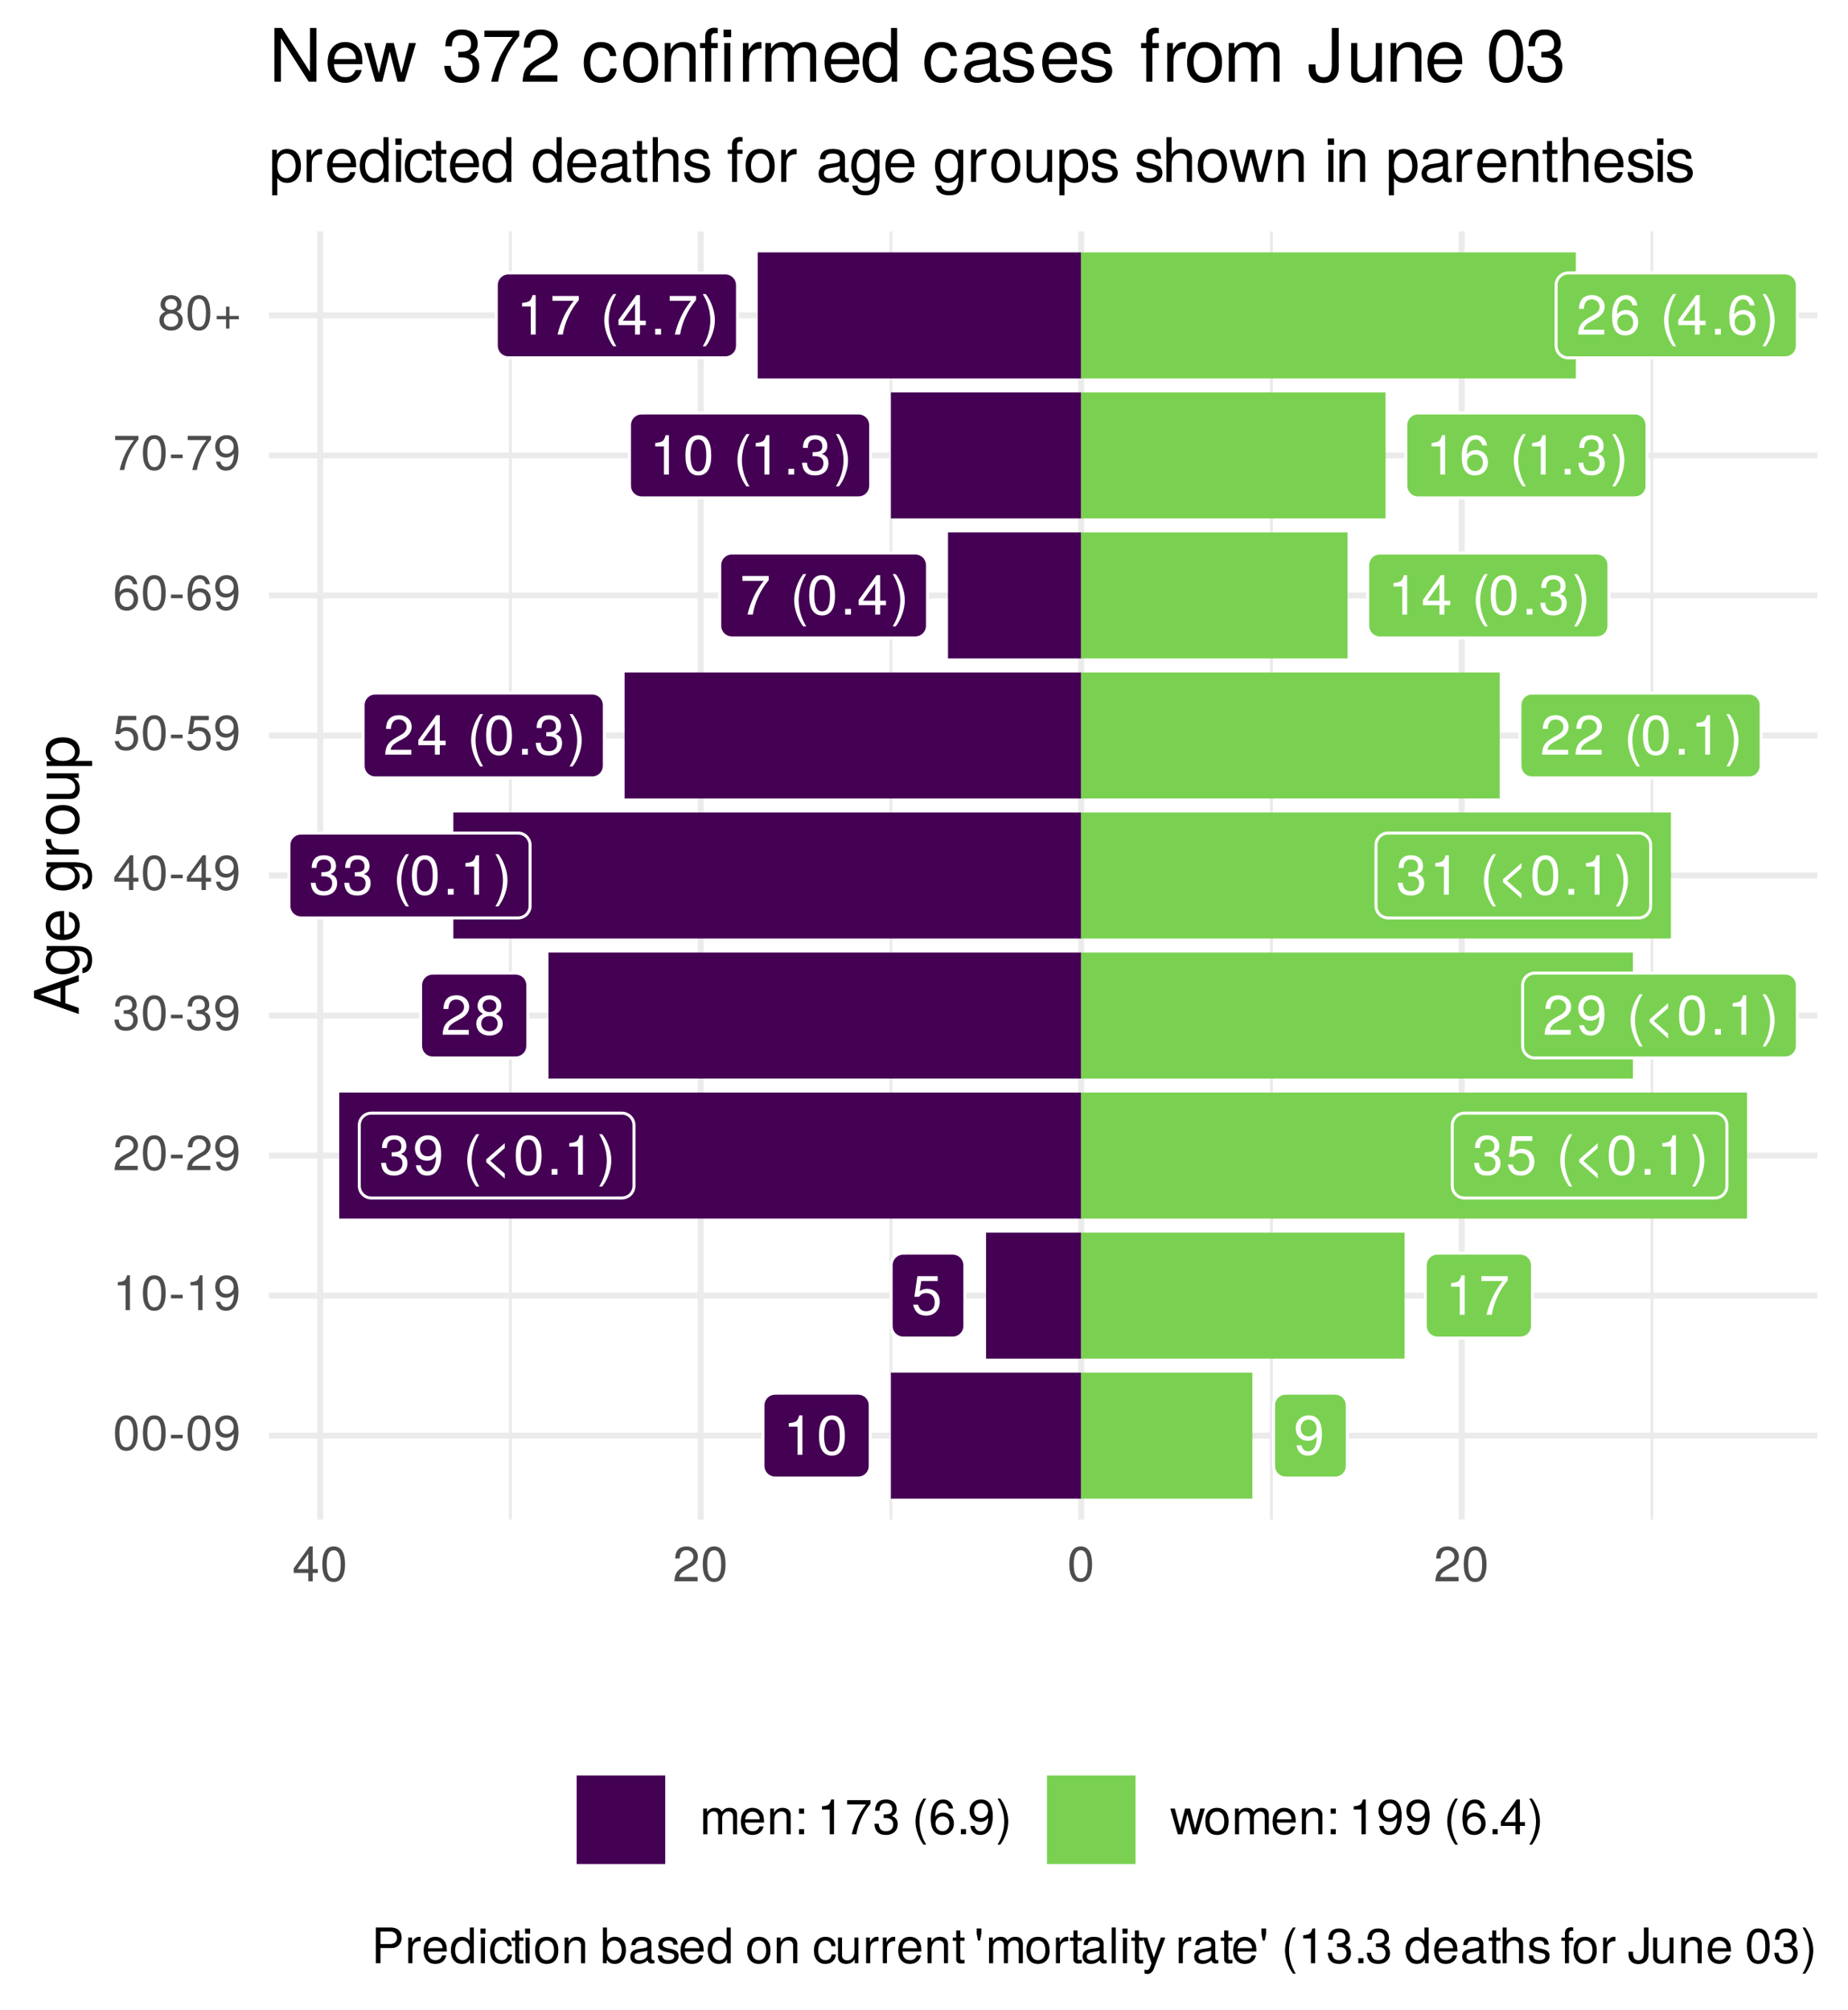 <?xml version="1.0" encoding="UTF-8"?>
<svg xmlns="http://www.w3.org/2000/svg" xmlns:xlink="http://www.w3.org/1999/xlink" width="331pt" height="360pt" viewBox="0 0 331 360" version="1.1">
<defs>
<g>
<symbol overflow="visible" id="glyph0-0">
<path style="stroke:none;" d=""/>
</symbol>
<symbol overflow="visible" id="glyph0-1">
<path style="stroke:none;" d="M 3.453 0 L 3.453 -7.062 L 2.875 -7.062 C 2.562 -5.969 2.375 -5.828 1.016 -5.656 L 1.016 -5.031 L 2.578 -5.031 L 2.578 0 Z M 3.453 0 "/>
</symbol>
<symbol overflow="visible" id="glyph0-2">
<path style="stroke:none;" d="M 5.047 -3.391 C 5.047 -5.844 4.266 -7.062 2.734 -7.062 C 1.219 -7.062 0.422 -5.828 0.422 -3.453 C 0.422 -1.078 1.219 0.156 2.734 0.156 C 4.234 0.156 5.047 -1.078 5.047 -3.391 Z M 4.156 -3.469 C 4.156 -1.469 3.688 -0.578 2.719 -0.578 C 1.797 -0.578 1.328 -1.516 1.328 -3.438 C 1.328 -5.375 1.797 -6.281 2.734 -6.281 C 3.688 -6.281 4.156 -5.359 4.156 -3.469 Z M 4.156 -3.469 "/>
</symbol>
<symbol overflow="visible" id="glyph0-3">
<path style="stroke:none;" d="M 5.062 -3.688 C 5.062 -5.906 4.297 -7.062 2.688 -7.062 C 1.344 -7.062 0.375 -6.094 0.375 -4.719 C 0.375 -3.406 1.281 -2.516 2.547 -2.516 C 3.219 -2.516 3.703 -2.75 4.156 -3.297 C 4.156 -1.578 3.594 -0.625 2.594 -0.625 C 1.969 -0.625 1.547 -1.016 1.406 -1.688 L 0.531 -1.688 C 0.703 -0.531 1.453 0.156 2.531 0.156 C 4.188 0.156 5.062 -1.25 5.062 -3.688 Z M 4.109 -4.734 C 4.109 -3.875 3.5 -3.297 2.641 -3.297 C 1.797 -3.297 1.281 -3.844 1.281 -4.781 C 1.281 -5.688 1.875 -6.297 2.672 -6.297 C 3.5 -6.297 4.109 -5.656 4.109 -4.734 Z M 4.109 -4.734 "/>
</symbol>
<symbol overflow="visible" id="glyph0-4">
<path style="stroke:none;" d="M 5.109 -2.344 C 5.109 -3.734 4.188 -4.641 2.828 -4.641 C 2.328 -4.641 1.938 -4.516 1.516 -4.219 L 1.797 -6.047 L 4.734 -6.047 L 4.734 -6.906 L 1.094 -6.906 L 0.562 -3.219 L 1.375 -3.219 C 1.781 -3.703 2.125 -3.875 2.672 -3.875 C 3.609 -3.875 4.203 -3.266 4.203 -2.219 C 4.203 -1.203 3.625 -0.625 2.672 -0.625 C 1.906 -0.625 1.438 -1.016 1.219 -1.812 L 0.344 -1.812 C 0.641 -0.406 1.438 0.156 2.688 0.156 C 4.109 0.156 5.109 -0.844 5.109 -2.344 Z M 5.109 -2.344 "/>
</symbol>
<symbol overflow="visible" id="glyph0-5">
<path style="stroke:none;" d="M 5.172 -6.172 L 5.172 -6.906 L 0.453 -6.906 L 0.453 -6.047 L 4.266 -6.047 C 2.859 -4.266 1.875 -2.203 1.375 0 L 2.312 0 C 2.703 -2.281 3.688 -4.406 5.172 -6.172 Z M 5.172 -6.172 "/>
</symbol>
<symbol overflow="visible" id="glyph0-6">
<path style="stroke:none;" d="M 5.031 -2.047 C 5.031 -2.906 4.688 -3.406 3.844 -3.688 C 4.5 -3.953 4.828 -4.406 4.828 -5.109 C 4.828 -6.328 4.016 -7.062 2.672 -7.062 C 1.25 -7.062 0.5 -6.281 0.469 -4.781 L 1.344 -4.781 C 1.359 -5.828 1.797 -6.297 2.688 -6.297 C 3.469 -6.297 3.938 -5.828 3.938 -5.094 C 3.938 -4.328 3.609 -4.016 2.203 -4.016 L 2.203 -3.281 L 2.672 -3.281 C 3.641 -3.281 4.141 -2.828 4.141 -2.047 C 4.141 -1.156 3.594 -0.625 2.672 -0.625 C 1.719 -0.625 1.25 -1.109 1.188 -2.125 L 0.312 -2.125 C 0.422 -0.562 1.203 0.156 2.641 0.156 C 4.094 0.156 5.031 -0.719 5.031 -2.047 Z M 5.031 -2.047 "/>
</symbol>
<symbol overflow="visible" id="glyph0-7">
<path style="stroke:none;" d=""/>
</symbol>
<symbol overflow="visible" id="glyph0-8">
<path style="stroke:none;" d="M 2.891 2.109 C 2.016 0.688 1.531 -0.984 1.531 -2.578 C 1.531 -4.156 2.016 -5.844 2.891 -7.25 L 2.344 -7.25 C 1.359 -5.953 0.734 -4.141 0.734 -2.578 C 0.734 -1 1.359 0.812 2.344 2.109 Z M 2.891 2.109 "/>
</symbol>
<symbol overflow="visible" id="glyph0-9">
<path style="stroke:none;" d="M 4.453 0.688 L 4.453 -0.203 L 1.875 -2.484 L 4.453 -4.766 L 4.453 -5.656 L 1.141 -2.75 L 1.141 -2.234 Z M 4.453 0.688 "/>
</symbol>
<symbol overflow="visible" id="glyph0-10">
<path style="stroke:none;" d="M 1.906 0 L 1.906 -1.031 L 0.859 -1.031 L 0.859 0 Z M 1.906 0 "/>
</symbol>
<symbol overflow="visible" id="glyph0-11">
<path style="stroke:none;" d="M 2.547 -2.562 C 2.547 -4.141 1.922 -5.953 0.922 -7.25 L 0.375 -7.25 C 1.25 -5.828 1.734 -4.156 1.734 -2.562 C 1.734 -0.984 1.25 0.703 0.375 2.109 L 0.922 2.109 C 1.922 0.812 2.547 -1 2.547 -2.562 Z M 2.547 -2.562 "/>
</symbol>
<symbol overflow="visible" id="glyph0-12">
<path style="stroke:none;" d="M 5.094 -4.984 C 5.094 -6.188 4.156 -7.062 2.828 -7.062 C 1.391 -7.062 0.547 -6.312 0.5 -4.609 L 1.375 -4.609 C 1.438 -5.797 1.938 -6.297 2.797 -6.297 C 3.594 -6.297 4.188 -5.719 4.188 -4.969 C 4.188 -4.406 3.859 -3.938 3.234 -3.578 L 2.312 -3.062 C 0.844 -2.219 0.422 -1.547 0.344 0 L 5.031 0 L 5.031 -0.859 L 1.328 -0.859 C 1.406 -1.438 1.734 -1.812 2.594 -2.312 L 3.594 -2.859 C 4.578 -3.391 5.094 -4.125 5.094 -4.984 Z M 5.094 -4.984 "/>
</symbol>
<symbol overflow="visible" id="glyph0-13">
<path style="stroke:none;" d="M 5.109 -1.984 C 5.109 -2.781 4.703 -3.328 3.891 -3.719 C 4.625 -4.156 4.859 -4.516 4.859 -5.172 C 4.859 -6.281 3.984 -7.062 2.734 -7.062 C 1.5 -7.062 0.609 -6.281 0.609 -5.172 C 0.609 -4.516 0.859 -4.156 1.578 -3.719 C 0.766 -3.328 0.375 -2.781 0.375 -2 C 0.375 -0.703 1.344 0.156 2.734 0.156 C 4.125 0.156 5.109 -0.703 5.109 -1.984 Z M 3.969 -5.156 C 3.969 -4.5 3.469 -4.062 2.734 -4.062 C 2 -4.062 1.516 -4.5 1.516 -5.172 C 1.516 -5.844 2 -6.281 2.734 -6.281 C 3.484 -6.281 3.969 -5.844 3.969 -5.156 Z M 4.203 -1.984 C 4.203 -1.141 3.609 -0.625 2.719 -0.625 C 1.859 -0.625 1.266 -1.156 1.266 -1.984 C 1.266 -2.812 1.859 -3.328 2.734 -3.328 C 3.609 -3.328 4.203 -2.812 4.203 -1.984 Z M 4.203 -1.984 "/>
</symbol>
<symbol overflow="visible" id="glyph0-14">
<path style="stroke:none;" d="M 5.172 -1.688 L 5.172 -2.484 L 4.125 -2.484 L 4.125 -7.062 L 3.484 -7.062 L 0.281 -2.625 L 0.281 -1.688 L 3.25 -1.688 L 3.25 0 L 4.125 0 L 4.125 -1.688 Z M 3.25 -2.484 L 1.047 -2.484 L 3.25 -5.562 Z M 3.25 -2.484 "/>
</symbol>
<symbol overflow="visible" id="glyph0-15">
<path style="stroke:none;" d="M 5.109 -2.188 C 5.109 -3.5 4.203 -4.391 2.953 -4.391 C 2.25 -4.391 1.703 -4.125 1.328 -3.609 C 1.328 -5.328 1.891 -6.281 2.891 -6.281 C 3.516 -6.281 3.938 -5.891 4.078 -5.219 L 4.953 -5.219 C 4.781 -6.375 4.031 -7.062 2.953 -7.062 C 1.312 -7.062 0.422 -5.672 0.422 -3.219 C 0.422 -1.016 1.188 0.156 2.797 0.156 C 4.141 0.156 5.109 -0.812 5.109 -2.188 Z M 4.203 -2.125 C 4.203 -1.234 3.609 -0.625 2.812 -0.625 C 1.984 -0.625 1.375 -1.266 1.375 -2.172 C 1.375 -3.047 1.969 -3.609 2.844 -3.609 C 3.688 -3.609 4.203 -3.062 4.203 -2.125 Z M 4.203 -2.125 "/>
</symbol>
<symbol overflow="visible" id="glyph1-0">
<path style="stroke:none;" d=""/>
</symbol>
<symbol overflow="visible" id="glyph1-1">
<path style="stroke:none;" d="M 4.453 -3 C 4.453 -5.156 3.781 -6.234 2.422 -6.234 C 1.078 -6.234 0.375 -5.141 0.375 -3.047 C 0.375 -0.953 1.078 0.125 2.422 0.125 C 3.734 0.125 4.453 -0.953 4.453 -3 Z M 3.672 -3.062 C 3.672 -1.297 3.266 -0.516 2.406 -0.516 C 1.578 -0.516 1.172 -1.344 1.172 -3.047 C 1.172 -4.75 1.578 -5.547 2.422 -5.547 C 3.25 -5.547 3.672 -4.734 3.672 -3.062 Z M 3.672 -3.062 "/>
</symbol>
<symbol overflow="visible" id="glyph1-2">
<path style="stroke:none;" d="M 2.5 -2.109 L 2.5 -2.75 L 0.406 -2.75 L 0.406 -2.109 Z M 2.5 -2.109 "/>
</symbol>
<symbol overflow="visible" id="glyph1-3">
<path style="stroke:none;" d="M 4.484 -3.266 C 4.484 -5.219 3.797 -6.234 2.375 -6.234 C 1.188 -6.234 0.328 -5.391 0.328 -4.172 C 0.328 -3.016 1.125 -2.219 2.25 -2.219 C 2.844 -2.219 3.266 -2.438 3.672 -2.922 C 3.672 -1.406 3.172 -0.547 2.281 -0.547 C 1.734 -0.547 1.359 -0.891 1.234 -1.5 L 0.469 -1.5 C 0.609 -0.469 1.281 0.125 2.234 0.125 C 3.688 0.125 4.484 -1.109 4.484 -3.266 Z M 3.641 -4.188 C 3.641 -3.422 3.094 -2.906 2.344 -2.906 C 1.594 -2.906 1.125 -3.391 1.125 -4.234 C 1.125 -5.016 1.656 -5.562 2.359 -5.562 C 3.094 -5.562 3.641 -5 3.641 -4.188 Z M 3.641 -4.188 "/>
</symbol>
<symbol overflow="visible" id="glyph1-4">
<path style="stroke:none;" d="M 3.047 0 L 3.047 -6.234 L 2.547 -6.234 C 2.266 -5.281 2.094 -5.141 0.891 -5 L 0.891 -4.438 L 2.281 -4.438 L 2.281 0 Z M 3.047 0 "/>
</symbol>
<symbol overflow="visible" id="glyph1-5">
<path style="stroke:none;" d="M 4.5 -4.406 C 4.5 -5.469 3.672 -6.234 2.5 -6.234 C 1.219 -6.234 0.484 -5.594 0.438 -4.078 L 1.219 -4.078 C 1.281 -5.125 1.703 -5.562 2.469 -5.562 C 3.172 -5.562 3.703 -5.062 3.703 -4.391 C 3.703 -3.891 3.406 -3.469 2.859 -3.156 L 2.047 -2.703 C 0.75 -1.969 0.375 -1.375 0.297 0 L 4.453 0 L 4.453 -0.766 L 1.172 -0.766 C 1.25 -1.281 1.531 -1.594 2.297 -2.047 L 3.172 -2.531 C 4.047 -2.984 4.5 -3.641 4.5 -4.406 Z M 4.5 -4.406 "/>
</symbol>
<symbol overflow="visible" id="glyph1-6">
<path style="stroke:none;" d="M 4.453 -1.812 C 4.453 -2.562 4.141 -3.016 3.391 -3.266 C 3.969 -3.5 4.266 -3.891 4.266 -4.516 C 4.266 -5.594 3.547 -6.234 2.359 -6.234 C 1.109 -6.234 0.438 -5.547 0.406 -4.219 L 1.188 -4.219 C 1.203 -5.141 1.578 -5.562 2.375 -5.562 C 3.062 -5.562 3.469 -5.156 3.469 -4.5 C 3.469 -3.828 3.188 -3.547 1.938 -3.547 L 1.938 -2.906 L 2.359 -2.906 C 3.219 -2.906 3.656 -2.5 3.656 -1.797 C 3.656 -1.016 3.172 -0.547 2.359 -0.547 C 1.516 -0.547 1.109 -0.969 1.062 -1.875 L 0.281 -1.875 C 0.375 -0.5 1.062 0.125 2.344 0.125 C 3.625 0.125 4.453 -0.641 4.453 -1.812 Z M 4.453 -1.812 "/>
</symbol>
<symbol overflow="visible" id="glyph1-7">
<path style="stroke:none;" d="M 4.578 -1.5 L 4.578 -2.188 L 3.656 -2.188 L 3.656 -6.234 L 3.078 -6.234 L 0.25 -2.312 L 0.25 -1.5 L 2.875 -1.5 L 2.875 0 L 3.656 0 L 3.656 -1.5 Z M 2.875 -2.188 L 0.922 -2.188 L 2.875 -4.922 Z M 2.875 -2.188 "/>
</symbol>
<symbol overflow="visible" id="glyph1-8">
<path style="stroke:none;" d="M 4.516 -2.062 C 4.516 -3.297 3.688 -4.109 2.5 -4.109 C 2.062 -4.109 1.703 -4 1.344 -3.734 L 1.594 -5.344 L 4.188 -5.344 L 4.188 -6.109 L 0.969 -6.109 L 0.5 -2.844 L 1.219 -2.844 C 1.578 -3.266 1.875 -3.422 2.359 -3.422 C 3.188 -3.422 3.719 -2.891 3.719 -1.969 C 3.719 -1.062 3.203 -0.547 2.359 -0.547 C 1.688 -0.547 1.266 -0.891 1.078 -1.594 L 0.312 -1.594 C 0.562 -0.359 1.266 0.125 2.375 0.125 C 3.641 0.125 4.516 -0.75 4.516 -2.062 Z M 4.516 -2.062 "/>
</symbol>
<symbol overflow="visible" id="glyph1-9">
<path style="stroke:none;" d="M 4.516 -1.938 C 4.516 -3.094 3.719 -3.875 2.609 -3.875 C 1.984 -3.875 1.5 -3.641 1.172 -3.188 C 1.172 -4.703 1.672 -5.547 2.562 -5.547 C 3.109 -5.547 3.484 -5.203 3.609 -4.609 L 4.375 -4.609 C 4.234 -5.625 3.562 -6.234 2.609 -6.234 C 1.156 -6.234 0.375 -5.016 0.375 -2.844 C 0.375 -0.891 1.047 0.125 2.469 0.125 C 3.656 0.125 4.516 -0.719 4.516 -1.938 Z M 3.719 -1.875 C 3.719 -1.094 3.188 -0.547 2.484 -0.547 C 1.766 -0.547 1.219 -1.125 1.219 -1.922 C 1.219 -2.688 1.734 -3.188 2.5 -3.188 C 3.25 -3.188 3.719 -2.703 3.719 -1.875 Z M 3.719 -1.875 "/>
</symbol>
<symbol overflow="visible" id="glyph1-10">
<path style="stroke:none;" d="M 4.578 -5.453 L 4.578 -6.109 L 0.406 -6.109 L 0.406 -5.344 L 3.781 -5.344 C 2.531 -3.781 1.656 -1.953 1.219 0 L 2.047 0 C 2.391 -2.016 3.266 -3.891 4.578 -5.453 Z M 4.578 -5.453 "/>
</symbol>
<symbol overflow="visible" id="glyph1-11">
<path style="stroke:none;" d="M 4.516 -1.766 C 4.516 -2.453 4.156 -2.938 3.438 -3.281 C 4.078 -3.672 4.297 -3.984 4.297 -4.578 C 4.297 -5.547 3.531 -6.234 2.422 -6.234 C 1.312 -6.234 0.547 -5.547 0.547 -4.578 C 0.547 -4 0.75 -3.672 1.391 -3.281 C 0.672 -2.938 0.328 -2.453 0.328 -1.766 C 0.328 -0.625 1.188 0.125 2.422 0.125 C 3.656 0.125 4.516 -0.625 4.516 -1.766 Z M 3.5 -4.562 C 3.5 -3.969 3.062 -3.594 2.422 -3.594 C 1.766 -3.594 1.344 -3.969 1.344 -4.562 C 1.344 -5.156 1.766 -5.547 2.422 -5.547 C 3.078 -5.547 3.5 -5.156 3.5 -4.562 Z M 3.719 -1.75 C 3.719 -1.016 3.188 -0.547 2.406 -0.547 C 1.641 -0.547 1.125 -1.016 1.125 -1.75 C 1.125 -2.484 1.641 -2.938 2.422 -2.938 C 3.188 -2.938 3.719 -2.484 3.719 -1.75 Z M 3.719 -1.75 "/>
</symbol>
<symbol overflow="visible" id="glyph1-12">
<path style="stroke:none;" d="M 4.547 -1.906 L 4.547 -2.5 L 2.875 -2.5 L 2.875 -4.172 L 2.266 -4.172 L 2.266 -2.5 L 0.594 -2.5 L 0.594 -1.906 L 2.266 -1.906 L 2.266 -0.234 L 2.875 -0.234 L 2.875 -1.906 Z M 4.547 -1.906 "/>
</symbol>
<symbol overflow="visible" id="glyph1-13">
<path style="stroke:none;" d="M 6.688 0 L 6.688 -3.453 C 6.688 -4.281 6.234 -4.734 5.359 -4.734 C 4.75 -4.734 4.375 -4.562 3.953 -4.031 C 3.672 -4.531 3.312 -4.734 2.703 -4.734 C 2.094 -4.734 1.688 -4.516 1.297 -3.953 L 1.297 -4.609 L 0.625 -4.609 L 0.625 0 L 1.359 0 L 1.359 -2.891 C 1.359 -3.562 1.844 -4.094 2.438 -4.094 C 2.984 -4.094 3.297 -3.766 3.297 -3.172 L 3.297 0 L 4.016 0 L 4.016 -2.891 C 4.016 -3.562 4.516 -4.094 5.109 -4.094 C 5.641 -4.094 5.953 -3.75 5.953 -3.172 L 5.953 0 Z M 6.688 0 "/>
</symbol>
<symbol overflow="visible" id="glyph1-14">
<path style="stroke:none;" d="M 4.516 -2.094 C 4.516 -2.766 4.453 -3.188 4.328 -3.531 C 4.031 -4.281 3.328 -4.734 2.469 -4.734 C 1.172 -4.734 0.359 -3.797 0.359 -2.281 C 0.359 -0.766 1.156 0.125 2.453 0.125 C 3.5 0.125 4.234 -0.469 4.422 -1.406 L 3.672 -1.406 C 3.469 -0.797 3.062 -0.547 2.469 -0.547 C 1.703 -0.547 1.141 -1.031 1.125 -2.094 Z M 3.734 -2.75 C 3.734 -2.75 3.734 -2.703 3.719 -2.688 L 1.141 -2.688 C 1.203 -3.516 1.719 -4.062 2.453 -4.062 C 3.172 -4.062 3.734 -3.469 3.734 -2.75 Z M 3.734 -2.75 "/>
</symbol>
<symbol overflow="visible" id="glyph1-15">
<path style="stroke:none;" d="M 4.281 0 L 4.281 -3.484 C 4.281 -4.25 3.719 -4.734 2.828 -4.734 C 2.141 -4.734 1.703 -4.484 1.297 -3.828 L 1.297 -4.609 L 0.609 -4.609 L 0.609 0 L 1.344 0 L 1.344 -2.547 C 1.344 -3.484 1.859 -4.094 2.609 -4.094 C 3.188 -4.094 3.547 -3.75 3.547 -3.188 L 3.547 0 Z M 4.281 0 "/>
</symbol>
<symbol overflow="visible" id="glyph1-16">
<path style="stroke:none;" d="M 1.688 0 L 1.688 -0.922 L 0.766 -0.922 L 0.766 0 Z M 1.688 -3.688 L 1.688 -4.609 L 0.766 -4.609 L 0.766 -3.688 Z M 1.688 -3.688 "/>
</symbol>
<symbol overflow="visible" id="glyph1-17">
<path style="stroke:none;" d=""/>
</symbol>
<symbol overflow="visible" id="glyph1-18">
<path style="stroke:none;" d="M 2.562 1.859 C 1.781 0.609 1.359 -0.875 1.359 -2.281 C 1.359 -3.672 1.781 -5.156 2.562 -6.406 L 2.078 -6.406 C 1.203 -5.266 0.641 -3.656 0.641 -2.281 C 0.641 -0.891 1.203 0.719 2.078 1.859 Z M 2.562 1.859 "/>
</symbol>
<symbol overflow="visible" id="glyph1-19">
<path style="stroke:none;" d="M 1.688 0 L 1.688 -0.922 L 0.766 -0.922 L 0.766 0 Z M 1.688 0 "/>
</symbol>
<symbol overflow="visible" id="glyph1-20">
<path style="stroke:none;" d="M 2.25 -2.266 C 2.25 -3.656 1.703 -5.266 0.812 -6.406 L 0.328 -6.406 C 1.109 -5.156 1.547 -3.672 1.547 -2.266 C 1.547 -0.875 1.109 0.609 0.328 1.859 L 0.812 1.859 C 1.703 0.719 2.25 -0.891 2.25 -2.266 Z M 2.25 -2.266 "/>
</symbol>
<symbol overflow="visible" id="glyph1-21">
<path style="stroke:none;" d="M 6.234 -4.609 L 5.406 -4.609 L 4.484 -1.016 L 3.578 -4.609 L 2.688 -4.609 L 1.797 -1.016 L 0.859 -4.609 L 0.047 -4.609 L 1.391 0 L 2.219 0 L 3.109 -3.609 L 4.031 0 L 4.875 0 Z M 6.234 -4.609 "/>
</symbol>
<symbol overflow="visible" id="glyph1-22">
<path style="stroke:none;" d="M 4.484 -2.266 C 4.484 -3.859 3.719 -4.734 2.391 -4.734 C 1.094 -4.734 0.312 -3.859 0.312 -2.312 C 0.312 -0.75 1.094 0.125 2.406 0.125 C 3.688 0.125 4.484 -0.75 4.484 -2.266 Z M 3.719 -2.281 C 3.719 -1.203 3.203 -0.547 2.406 -0.547 C 1.578 -0.547 1.078 -1.188 1.078 -2.312 C 1.078 -3.406 1.578 -4.062 2.406 -4.062 C 3.234 -4.062 3.719 -3.422 3.719 -2.281 Z M 3.719 -2.281 "/>
</symbol>
<symbol overflow="visible" id="glyph1-23">
<path style="stroke:none;" d="M 5.422 -4.531 C 5.422 -5.734 4.719 -6.406 3.453 -6.406 L 0.797 -6.406 L 0.797 0 L 1.625 0 L 1.625 -2.719 L 3.641 -2.719 C 4.688 -2.719 5.422 -3.469 5.422 -4.531 Z M 4.578 -4.562 C 4.578 -3.859 4.109 -3.438 3.328 -3.438 L 1.625 -3.438 L 1.625 -5.688 L 3.328 -5.688 C 4.109 -5.688 4.578 -5.266 4.578 -4.562 Z M 4.578 -4.562 "/>
</symbol>
<symbol overflow="visible" id="glyph1-24">
<path style="stroke:none;" d="M 2.828 -3.969 L 2.828 -4.719 C 2.703 -4.734 2.641 -4.734 2.547 -4.734 C 2.062 -4.734 1.703 -4.453 1.281 -3.781 L 1.281 -4.609 L 0.609 -4.609 L 0.609 0 L 1.344 0 L 1.344 -2.391 C 1.344 -3.438 1.688 -3.953 2.828 -3.969 Z M 2.828 -3.969 "/>
</symbol>
<symbol overflow="visible" id="glyph1-25">
<path style="stroke:none;" d="M 4.359 0 L 4.359 -6.406 L 3.625 -6.406 L 3.625 -4.031 C 3.312 -4.5 2.828 -4.734 2.203 -4.734 C 1.016 -4.734 0.234 -3.812 0.234 -2.344 C 0.234 -0.797 1 0.125 2.234 0.125 C 2.875 0.125 3.312 -0.109 3.703 -0.672 L 3.703 0 Z M 3.625 -2.281 C 3.625 -1.219 3.109 -0.547 2.344 -0.547 C 1.531 -0.547 1 -1.234 1 -2.312 C 1 -3.375 1.531 -4.062 2.328 -4.062 C 3.125 -4.062 3.625 -3.359 3.625 -2.281 Z M 3.625 -2.281 "/>
</symbol>
<symbol overflow="visible" id="glyph1-26">
<path style="stroke:none;" d="M 1.344 0 L 1.344 -4.609 L 0.609 -4.609 L 0.609 0 Z M 1.438 -5.297 L 1.438 -6.219 L 0.531 -6.219 L 0.531 -5.297 Z M 1.438 -5.297 "/>
</symbol>
<symbol overflow="visible" id="glyph1-27">
<path style="stroke:none;" d="M 4.203 -1.578 L 3.453 -1.578 C 3.328 -0.844 2.953 -0.547 2.328 -0.547 C 1.516 -0.547 1.031 -1.172 1.031 -2.266 C 1.031 -3.406 1.516 -4.062 2.312 -4.062 C 2.922 -4.062 3.312 -3.703 3.406 -3.062 L 4.141 -3.062 C 4.062 -4.188 3.359 -4.734 2.328 -4.734 C 1.078 -4.734 0.266 -3.797 0.266 -2.266 C 0.266 -0.781 1.062 0.125 2.312 0.125 C 3.406 0.125 4.109 -0.531 4.203 -1.578 Z M 4.203 -1.578 "/>
</symbol>
<symbol overflow="visible" id="glyph1-28">
<path style="stroke:none;" d="M 2.234 0 L 2.234 -0.609 C 2.141 -0.594 2.016 -0.578 1.875 -0.578 C 1.562 -0.578 1.484 -0.672 1.484 -1 L 1.484 -4.016 L 2.234 -4.016 L 2.234 -4.609 L 1.484 -4.609 L 1.484 -5.875 L 0.75 -5.875 L 0.75 -4.609 L 0.125 -4.609 L 0.125 -4.016 L 0.75 -4.016 L 0.75 -0.672 C 0.75 -0.203 1.062 0.062 1.641 0.062 C 1.812 0.062 1.984 0.047 2.234 0 Z M 2.234 0 "/>
</symbol>
<symbol overflow="visible" id="glyph1-29">
<path style="stroke:none;" d="M 4.594 -2.359 C 4.594 -3.859 3.844 -4.734 2.625 -4.734 C 2 -4.734 1.547 -4.5 1.203 -3.984 L 1.203 -6.406 L 0.469 -6.406 L 0.469 0 L 1.141 0 L 1.141 -0.656 C 1.484 -0.125 1.953 0.125 2.594 0.125 C 3.812 0.125 4.594 -0.859 4.594 -2.359 Z M 3.828 -2.312 C 3.828 -1.266 3.297 -0.547 2.484 -0.547 C 1.719 -0.547 1.203 -1.266 1.203 -2.312 C 1.203 -3.391 1.719 -4.094 2.484 -4.062 C 3.312 -4.062 3.828 -3.344 3.828 -2.312 Z M 3.828 -2.312 "/>
</symbol>
<symbol overflow="visible" id="glyph1-30">
<path style="stroke:none;" d="M 4.703 -0.016 L 4.703 -0.578 C 4.625 -0.547 4.594 -0.547 4.547 -0.547 C 4.297 -0.547 4.156 -0.688 4.156 -0.922 L 4.156 -3.484 C 4.156 -4.297 3.547 -4.734 2.422 -4.734 C 1.297 -4.734 0.609 -4.312 0.578 -3.25 L 1.312 -3.25 C 1.375 -3.812 1.703 -4.062 2.391 -4.062 C 3.047 -4.062 3.422 -3.812 3.422 -3.375 L 3.422 -3.188 C 3.422 -2.875 3.234 -2.75 2.656 -2.672 C 1.625 -2.547 1.453 -2.5 1.172 -2.391 C 0.641 -2.172 0.375 -1.766 0.375 -1.203 C 0.375 -0.359 0.953 0.125 1.875 0.125 C 2.469 0.125 3.047 -0.109 3.453 -0.547 C 3.531 -0.188 3.844 0.062 4.203 0.062 C 4.359 0.062 4.469 0.047 4.703 -0.016 Z M 3.422 -1.594 C 3.422 -0.938 2.75 -0.516 2.047 -0.516 C 1.469 -0.516 1.141 -0.719 1.141 -1.219 C 1.141 -1.703 1.453 -1.906 2.25 -2.016 C 3.016 -2.125 3.172 -2.156 3.422 -2.281 Z M 3.422 -1.594 "/>
</symbol>
<symbol overflow="visible" id="glyph1-31">
<path style="stroke:none;" d="M 4.031 -1.297 C 4.031 -1.984 3.656 -2.328 2.734 -2.547 L 2.031 -2.703 C 1.438 -2.844 1.172 -3.047 1.172 -3.375 C 1.172 -3.797 1.562 -4.062 2.156 -4.062 C 2.75 -4.062 3.062 -3.812 3.078 -3.328 L 3.859 -3.328 C 3.844 -4.234 3.25 -4.734 2.188 -4.734 C 1.109 -4.734 0.406 -4.188 0.406 -3.328 C 0.406 -2.609 0.781 -2.266 1.875 -2 L 2.562 -1.844 C 3.062 -1.719 3.266 -1.562 3.266 -1.234 C 3.266 -0.797 2.844 -0.547 2.203 -0.547 C 1.547 -0.547 1.172 -0.703 1.078 -1.406 L 0.297 -1.406 C 0.328 -0.344 0.938 0.125 2.141 0.125 C 3.297 0.125 4.031 -0.406 4.031 -1.297 Z M 4.031 -1.297 "/>
</symbol>
<symbol overflow="visible" id="glyph1-32">
<path style="stroke:none;" d="M 4.234 0 L 4.234 -4.609 L 3.516 -4.609 L 3.516 -2.062 C 3.516 -1.125 3.016 -0.516 2.25 -0.516 C 1.672 -0.516 1.297 -0.859 1.297 -1.422 L 1.297 -4.609 L 0.578 -4.609 L 0.578 -1.125 C 0.578 -0.359 1.141 0.125 2.047 0.125 C 2.719 0.125 3.156 -0.109 3.578 -0.719 L 3.578 0 Z M 4.234 0 "/>
</symbol>
<symbol overflow="visible" id="glyph1-33">
<path style="stroke:none;" d="M 1.25 -5.266 L 1.25 -6.234 L 0.422 -6.234 L 0.422 -5.266 L 0.656 -4.078 L 1.016 -4.078 Z M 1.25 -5.266 "/>
</symbol>
<symbol overflow="visible" id="glyph1-34">
<path style="stroke:none;" d="M 1.328 0 L 1.328 -6.406 L 0.594 -6.406 L 0.594 0 Z M 1.328 0 "/>
</symbol>
<symbol overflow="visible" id="glyph1-35">
<path style="stroke:none;" d="M 4.203 -4.609 L 3.406 -4.609 L 2.141 -1.016 L 0.953 -4.609 L 0.172 -4.609 L 1.734 0.016 L 1.453 0.75 C 1.328 1.078 1.172 1.203 0.859 1.203 C 0.75 1.203 0.641 1.172 0.469 1.141 L 0.469 1.797 C 0.625 1.875 0.781 1.922 0.969 1.922 C 1.484 1.922 1.906 1.625 2.156 0.969 Z M 4.203 -4.609 "/>
</symbol>
<symbol overflow="visible" id="glyph1-36">
<path style="stroke:none;" d="M 4.281 0 L 4.281 -3.484 C 4.281 -4.25 3.719 -4.734 2.828 -4.734 C 2.172 -4.734 1.781 -4.547 1.344 -3.969 L 1.344 -6.406 L 0.609 -6.406 L 0.609 0 L 1.344 0 L 1.344 -2.547 C 1.344 -3.484 1.844 -4.094 2.594 -4.094 C 3.109 -4.094 3.547 -3.797 3.547 -3.188 L 3.547 0 Z M 4.281 0 "/>
</symbol>
<symbol overflow="visible" id="glyph1-37">
<path style="stroke:none;" d="M 2.266 -4.016 L 2.266 -4.609 L 1.5 -4.609 L 1.5 -5.328 C 1.5 -5.641 1.688 -5.797 2.016 -5.797 C 2.078 -5.797 2.109 -5.797 2.266 -5.781 L 2.266 -6.391 C 2.109 -6.438 2 -6.438 1.859 -6.438 C 1.172 -6.438 0.781 -6.047 0.781 -5.391 L 0.781 -4.609 L 0.156 -4.609 L 0.156 -4.016 L 0.781 -4.016 L 0.781 0 L 1.5 0 L 1.5 -4.016 Z M 2.266 -4.016 "/>
</symbol>
<symbol overflow="visible" id="glyph1-38">
<path style="stroke:none;" d="M 3.75 -1.641 L 3.75 -6.406 L 2.922 -6.406 L 2.922 -1.938 C 2.922 -0.891 2.562 -0.531 1.938 -0.531 C 1.328 -0.531 0.984 -0.938 0.984 -1.688 L 0.984 -2.062 L 0.172 -2.062 L 0.172 -1.547 C 0.172 -0.5 0.812 0.156 1.938 0.156 C 3.047 0.156 3.75 -0.531 3.75 -1.641 Z M 3.75 -1.641 "/>
</symbol>
<symbol overflow="visible" id="glyph2-0">
<path style="stroke:none;" d=""/>
</symbol>
<symbol overflow="visible" id="glyph2-1">
<path style="stroke:none;" d="M 0 -7.188 L -8.016 -4.359 L -8.016 -3.047 L 0 -0.188 L 0 -1.281 L -2.406 -2.125 L -2.406 -5.219 L 0 -6.031 Z M -3.266 -4.922 L -3.266 -2.375 L -6.922 -3.703 Z M -3.266 -4.922 "/>
</symbol>
<symbol overflow="visible" id="glyph2-2">
<path style="stroke:none;" d="M -0.953 -5.375 L -5.766 -5.375 L -5.766 -4.531 L -4.922 -4.531 C -5.609 -4.062 -5.922 -3.516 -5.922 -2.766 C -5.922 -1.312 -4.703 -0.312 -2.828 -0.312 C -1.016 -0.312 0.172 -1.344 0.172 -2.688 C 0.172 -3.422 -0.141 -3.922 -0.875 -4.531 L -0.484 -4.531 C 1.047 -4.531 1.625 -3.906 1.625 -2.844 C 1.625 -2.109 1.359 -1.547 0.656 -1.438 L 0.656 -0.5 C 1.75 -0.609 2.391 -1.453 2.391 -2.812 C 2.391 -4.609 1.594 -5.375 -0.953 -5.375 Z M -2.844 -4.438 C -1.469 -4.438 -0.688 -3.844 -0.688 -2.875 C -0.688 -1.875 -1.484 -1.281 -2.875 -1.281 C -4.266 -1.281 -5.078 -1.891 -5.078 -2.875 C -5.078 -3.859 -4.25 -4.438 -2.844 -4.438 Z M -2.844 -4.438 "/>
</symbol>
<symbol overflow="visible" id="glyph2-3">
<path style="stroke:none;" d="M -2.625 -5.641 C -3.453 -5.641 -3.984 -5.578 -4.406 -5.406 C -5.359 -5.031 -5.922 -4.156 -5.922 -3.078 C -5.922 -1.469 -4.734 -0.438 -2.844 -0.438 C -0.953 -0.438 0.172 -1.438 0.172 -3.062 C 0.172 -4.375 -0.578 -5.297 -1.75 -5.516 L -1.75 -4.594 C -0.984 -4.344 -0.688 -3.828 -0.688 -3.094 C -0.688 -2.141 -1.297 -1.422 -2.625 -1.391 Z M -3.438 -4.656 C -3.438 -4.656 -3.391 -4.656 -3.359 -4.656 L -3.359 -1.422 C -4.391 -1.5 -5.078 -2.141 -5.078 -3.062 C -5.078 -3.969 -4.328 -4.656 -3.438 -4.656 Z M -3.438 -4.656 "/>
</symbol>
<symbol overflow="visible" id="glyph2-4">
<path style="stroke:none;" d=""/>
</symbol>
<symbol overflow="visible" id="glyph2-5">
<path style="stroke:none;" d="M -4.969 -3.531 L -5.891 -3.531 C -5.922 -3.375 -5.922 -3.297 -5.922 -3.172 C -5.922 -2.578 -5.578 -2.141 -4.719 -1.609 L -5.766 -1.609 L -5.766 -0.766 L 0 -0.766 L 0 -1.688 L -2.984 -1.688 C -4.297 -1.688 -4.938 -2.109 -4.969 -3.531 Z M -4.969 -3.531 "/>
</symbol>
<symbol overflow="visible" id="glyph2-6">
<path style="stroke:none;" d="M -2.844 -5.609 C -4.828 -5.609 -5.922 -4.656 -5.922 -2.984 C -5.922 -1.375 -4.812 -0.391 -2.875 -0.391 C -0.953 -0.391 0.172 -1.359 0.172 -3 C 0.172 -4.625 -0.953 -5.609 -2.844 -5.609 Z M -2.844 -4.656 C -1.5 -4.656 -0.688 -4.016 -0.688 -3 C -0.688 -1.984 -1.484 -1.359 -2.875 -1.359 C -4.266 -1.359 -5.078 -1.984 -5.078 -3 C -5.078 -4.031 -4.281 -4.656 -2.844 -4.656 Z M -2.844 -4.656 "/>
</symbol>
<symbol overflow="visible" id="glyph2-7">
<path style="stroke:none;" d="M 0 -5.297 L -5.766 -5.297 L -5.766 -4.391 L -2.578 -4.391 C -1.406 -4.391 -0.641 -3.766 -0.641 -2.812 C -0.641 -2.094 -1.078 -1.625 -1.766 -1.625 L -5.766 -1.625 L -5.766 -0.719 L -1.406 -0.719 C -0.453 -0.719 0.172 -1.438 0.172 -2.547 C 0.172 -3.406 -0.125 -3.938 -0.891 -4.484 L 0 -4.484 Z M 0 -5.297 "/>
</symbol>
<symbol overflow="visible" id="glyph2-8">
<path style="stroke:none;" d="M -2.828 -5.75 C -4.766 -5.75 -5.922 -4.812 -5.922 -3.281 C -5.922 -2.5 -5.578 -1.875 -4.891 -1.438 L -5.766 -1.438 L -5.766 -0.609 L 2.391 -0.609 L 2.391 -1.516 L -0.688 -1.516 C -0.094 -2 0.172 -2.547 0.172 -3.281 C 0.172 -4.781 -0.984 -5.75 -2.828 -5.75 Z M -2.844 -4.797 C -1.547 -4.797 -0.688 -4.125 -0.688 -3.125 C -0.688 -2.156 -1.484 -1.516 -2.844 -1.516 C -4.188 -1.516 -5.078 -2.156 -5.078 -3.125 C -5.078 -4.141 -4.219 -4.797 -2.844 -4.797 Z M -2.844 -4.797 "/>
</symbol>
<symbol overflow="visible" id="glyph3-0">
<path style="stroke:none;" d=""/>
</symbol>
<symbol overflow="visible" id="glyph3-1">
<path style="stroke:none;" d="M 5.75 -2.828 C 5.75 -4.766 4.812 -5.922 3.281 -5.922 C 2.5 -5.922 1.875 -5.578 1.438 -4.891 L 1.438 -5.766 L 0.609 -5.766 L 0.609 2.391 L 1.516 2.391 L 1.516 -0.688 C 2 -0.094 2.547 0.172 3.281 0.172 C 4.781 0.172 5.75 -0.984 5.75 -2.828 Z M 4.797 -2.844 C 4.797 -1.547 4.125 -0.688 3.125 -0.688 C 2.156 -0.688 1.516 -1.484 1.516 -2.844 C 1.516 -4.188 2.156 -5.078 3.125 -5.078 C 4.141 -5.078 4.797 -4.219 4.797 -2.844 Z M 4.797 -2.844 "/>
</symbol>
<symbol overflow="visible" id="glyph3-2">
<path style="stroke:none;" d="M 3.531 -4.969 L 3.531 -5.891 C 3.375 -5.922 3.297 -5.922 3.172 -5.922 C 2.578 -5.922 2.141 -5.578 1.609 -4.719 L 1.609 -5.766 L 0.766 -5.766 L 0.766 0 L 1.688 0 L 1.688 -2.984 C 1.688 -4.297 2.109 -4.938 3.531 -4.969 Z M 3.531 -4.969 "/>
</symbol>
<symbol overflow="visible" id="glyph3-3">
<path style="stroke:none;" d="M 5.641 -2.625 C 5.641 -3.453 5.578 -3.984 5.406 -4.406 C 5.031 -5.359 4.156 -5.922 3.078 -5.922 C 1.469 -5.922 0.438 -4.734 0.438 -2.844 C 0.438 -0.953 1.438 0.172 3.062 0.172 C 4.375 0.172 5.297 -0.578 5.516 -1.75 L 4.594 -1.75 C 4.344 -0.984 3.828 -0.688 3.094 -0.688 C 2.141 -0.688 1.422 -1.297 1.391 -2.625 Z M 4.656 -3.438 C 4.656 -3.438 4.656 -3.391 4.656 -3.359 L 1.422 -3.359 C 1.5 -4.391 2.141 -5.078 3.062 -5.078 C 3.969 -5.078 4.656 -4.328 4.656 -3.438 Z M 4.656 -3.438 "/>
</symbol>
<symbol overflow="visible" id="glyph3-4">
<path style="stroke:none;" d="M 5.438 0 L 5.438 -8.016 L 4.531 -8.016 L 4.531 -5.031 C 4.141 -5.625 3.531 -5.922 2.766 -5.922 C 1.266 -5.922 0.281 -4.781 0.281 -2.938 C 0.281 -0.984 1.25 0.172 2.797 0.172 C 3.594 0.172 4.141 -0.125 4.625 -0.844 L 4.625 0 Z M 4.531 -2.859 C 4.531 -1.531 3.891 -0.688 2.922 -0.688 C 1.906 -0.688 1.25 -1.547 1.25 -2.875 C 1.25 -4.219 1.906 -5.078 2.922 -5.078 C 3.906 -5.078 4.531 -4.188 4.531 -2.859 Z M 4.531 -2.859 "/>
</symbol>
<symbol overflow="visible" id="glyph3-5">
<path style="stroke:none;" d="M 1.688 0 L 1.688 -5.766 L 0.766 -5.766 L 0.766 0 Z M 1.797 -6.641 L 1.797 -7.781 L 0.656 -7.781 L 0.656 -6.641 Z M 1.797 -6.641 "/>
</symbol>
<symbol overflow="visible" id="glyph3-6">
<path style="stroke:none;" d="M 5.25 -1.984 L 4.328 -1.984 C 4.172 -1.062 3.703 -0.688 2.922 -0.688 C 1.906 -0.688 1.297 -1.469 1.297 -2.828 C 1.297 -4.266 1.891 -5.078 2.891 -5.078 C 3.656 -5.078 4.141 -4.625 4.25 -3.828 L 5.188 -3.828 C 5.078 -5.234 4.188 -5.922 2.906 -5.922 C 1.359 -5.922 0.344 -4.734 0.344 -2.828 C 0.344 -0.969 1.328 0.172 2.891 0.172 C 4.266 0.172 5.141 -0.656 5.25 -1.984 Z M 5.25 -1.984 "/>
</symbol>
<symbol overflow="visible" id="glyph3-7">
<path style="stroke:none;" d="M 2.797 0 L 2.797 -0.766 C 2.672 -0.734 2.531 -0.719 2.359 -0.719 C 1.953 -0.719 1.844 -0.844 1.844 -1.25 L 1.844 -5.016 L 2.797 -5.016 L 2.797 -5.766 L 1.844 -5.766 L 1.844 -7.344 L 0.938 -7.344 L 0.938 -5.766 L 0.156 -5.766 L 0.156 -5.016 L 0.938 -5.016 L 0.938 -0.844 C 0.938 -0.25 1.328 0.078 2.047 0.078 C 2.266 0.078 2.484 0.062 2.797 0 Z M 2.797 0 "/>
</symbol>
<symbol overflow="visible" id="glyph3-8">
<path style="stroke:none;" d=""/>
</symbol>
<symbol overflow="visible" id="glyph3-9">
<path style="stroke:none;" d="M 5.891 -0.016 L 5.891 -0.719 C 5.781 -0.688 5.734 -0.688 5.688 -0.688 C 5.375 -0.688 5.188 -0.859 5.188 -1.141 L 5.188 -4.359 C 5.188 -5.375 4.438 -5.922 3.031 -5.922 C 1.625 -5.922 0.766 -5.391 0.719 -4.062 L 1.641 -4.062 C 1.719 -4.766 2.141 -5.078 2.984 -5.078 C 3.812 -5.078 4.281 -4.781 4.281 -4.219 L 4.281 -3.984 C 4.281 -3.594 4.047 -3.438 3.328 -3.344 C 2.031 -3.172 1.828 -3.141 1.469 -2.984 C 0.797 -2.719 0.469 -2.203 0.469 -1.5 C 0.469 -0.453 1.188 0.172 2.359 0.172 C 3.094 0.172 3.812 -0.141 4.312 -0.688 C 4.406 -0.234 4.812 0.078 5.266 0.078 C 5.438 0.078 5.594 0.062 5.891 -0.016 Z M 4.281 -1.984 C 4.281 -1.172 3.438 -0.641 2.547 -0.641 C 1.844 -0.641 1.422 -0.891 1.422 -1.516 C 1.422 -2.125 1.828 -2.391 2.812 -2.531 C 3.766 -2.656 3.969 -2.703 4.281 -2.844 Z M 4.281 -1.984 "/>
</symbol>
<symbol overflow="visible" id="glyph3-10">
<path style="stroke:none;" d="M 5.344 0 L 5.344 -4.359 C 5.344 -5.328 4.656 -5.922 3.531 -5.922 C 2.719 -5.922 2.219 -5.672 1.688 -4.969 L 1.688 -8.016 L 0.766 -8.016 L 0.766 0 L 1.688 0 L 1.688 -3.172 C 1.688 -4.359 2.297 -5.125 3.25 -5.125 C 3.891 -5.125 4.438 -4.75 4.438 -4 L 4.438 0 Z M 5.344 0 "/>
</symbol>
<symbol overflow="visible" id="glyph3-11">
<path style="stroke:none;" d="M 5.047 -1.609 C 5.047 -2.469 4.562 -2.906 3.422 -3.172 L 2.547 -3.391 C 1.797 -3.562 1.469 -3.812 1.469 -4.219 C 1.469 -4.734 1.953 -5.078 2.688 -5.078 C 3.438 -5.078 3.828 -4.766 3.844 -4.156 L 4.812 -4.156 C 4.812 -5.297 4.062 -5.922 2.734 -5.922 C 1.391 -5.922 0.516 -5.234 0.516 -4.172 C 0.516 -3.266 0.984 -2.844 2.344 -2.516 L 3.203 -2.297 C 3.844 -2.141 4.094 -1.953 4.094 -1.547 C 4.094 -1 3.547 -0.688 2.75 -0.688 C 1.922 -0.688 1.469 -0.875 1.344 -1.766 L 0.375 -1.766 C 0.422 -0.422 1.172 0.172 2.672 0.172 C 4.125 0.172 5.047 -0.5 5.047 -1.609 Z M 5.047 -1.609 "/>
</symbol>
<symbol overflow="visible" id="glyph3-12">
<path style="stroke:none;" d="M 2.844 -5.016 L 2.844 -5.766 L 1.875 -5.766 L 1.875 -6.672 C 1.875 -7.047 2.094 -7.25 2.516 -7.25 C 2.594 -7.25 2.625 -7.25 2.844 -7.234 L 2.844 -8 C 2.625 -8.047 2.516 -8.047 2.328 -8.047 C 1.469 -8.047 0.969 -7.562 0.969 -6.75 L 0.969 -5.766 L 0.203 -5.766 L 0.203 -5.016 L 0.969 -5.016 L 0.969 0 L 1.875 0 L 1.875 -5.016 Z M 2.844 -5.016 "/>
</symbol>
<symbol overflow="visible" id="glyph3-13">
<path style="stroke:none;" d="M 5.609 -2.844 C 5.609 -4.828 4.656 -5.922 2.984 -5.922 C 1.375 -5.922 0.391 -4.812 0.391 -2.875 C 0.391 -0.953 1.359 0.172 3 0.172 C 4.625 0.172 5.609 -0.953 5.609 -2.844 Z M 4.656 -2.844 C 4.656 -1.5 4.016 -0.688 3 -0.688 C 1.984 -0.688 1.359 -1.484 1.359 -2.875 C 1.359 -4.266 1.984 -5.078 3 -5.078 C 4.031 -5.078 4.656 -4.281 4.656 -2.844 Z M 4.656 -2.844 "/>
</symbol>
<symbol overflow="visible" id="glyph3-14">
<path style="stroke:none;" d="M 5.375 -0.953 L 5.375 -5.766 L 4.531 -5.766 L 4.531 -4.922 C 4.062 -5.609 3.516 -5.922 2.766 -5.922 C 1.312 -5.922 0.312 -4.703 0.312 -2.828 C 0.312 -1.016 1.344 0.172 2.688 0.172 C 3.422 0.172 3.922 -0.141 4.531 -0.875 L 4.531 -0.484 C 4.531 1.047 3.906 1.625 2.844 1.625 C 2.109 1.625 1.547 1.359 1.438 0.656 L 0.5 0.656 C 0.609 1.75 1.453 2.391 2.812 2.391 C 4.609 2.391 5.375 1.594 5.375 -0.953 Z M 4.438 -2.844 C 4.438 -1.469 3.844 -0.688 2.875 -0.688 C 1.875 -0.688 1.281 -1.484 1.281 -2.875 C 1.281 -4.266 1.891 -5.078 2.875 -5.078 C 3.859 -5.078 4.438 -4.25 4.438 -2.844 Z M 4.438 -2.844 "/>
</symbol>
<symbol overflow="visible" id="glyph3-15">
<path style="stroke:none;" d="M 5.297 0 L 5.297 -5.766 L 4.391 -5.766 L 4.391 -2.578 C 4.391 -1.406 3.766 -0.641 2.812 -0.641 C 2.094 -0.641 1.625 -1.078 1.625 -1.766 L 1.625 -5.766 L 0.719 -5.766 L 0.719 -1.406 C 0.719 -0.453 1.438 0.172 2.547 0.172 C 3.406 0.172 3.938 -0.125 4.484 -0.891 L 4.484 0 Z M 5.297 0 "/>
</symbol>
<symbol overflow="visible" id="glyph3-16">
<path style="stroke:none;" d="M 7.781 -5.766 L 6.75 -5.766 L 5.609 -1.281 L 4.484 -5.766 L 3.359 -5.766 L 2.25 -1.281 L 1.078 -5.766 L 0.062 -5.766 L 1.734 0 L 2.766 0 L 3.891 -4.516 L 5.047 0 L 6.094 0 Z M 7.781 -5.766 "/>
</symbol>
<symbol overflow="visible" id="glyph3-17">
<path style="stroke:none;" d="M 5.359 0 L 5.359 -4.359 C 5.359 -5.312 4.641 -5.922 3.531 -5.922 C 2.672 -5.922 2.125 -5.594 1.609 -4.797 L 1.609 -5.766 L 0.766 -5.766 L 0.766 0 L 1.688 0 L 1.688 -3.172 C 1.688 -4.359 2.328 -5.125 3.25 -5.125 C 3.984 -5.125 4.438 -4.688 4.438 -4 L 4.438 0 Z M 5.359 0 "/>
</symbol>
<symbol overflow="visible" id="glyph4-0">
<path style="stroke:none;" d=""/>
</symbol>
<symbol overflow="visible" id="glyph4-1">
<path style="stroke:none;" d="M 8.531 0 L 8.531 -9.625 L 7.375 -9.625 L 7.375 -1.75 L 2.344 -9.625 L 1 -9.625 L 1 0 L 2.172 0 L 2.172 -7.797 L 7.141 0 Z M 8.531 0 "/>
</symbol>
<symbol overflow="visible" id="glyph4-2">
<path style="stroke:none;" d="M 6.766 -3.141 C 6.766 -4.141 6.688 -4.781 6.5 -5.297 C 6.047 -6.438 4.984 -7.109 3.703 -7.109 C 1.766 -7.109 0.531 -5.688 0.531 -3.422 C 0.531 -1.156 1.734 0.203 3.672 0.203 C 5.25 0.203 6.344 -0.703 6.625 -2.094 L 5.516 -2.094 C 5.219 -1.188 4.594 -0.812 3.703 -0.812 C 2.562 -0.812 1.703 -1.562 1.672 -3.141 Z M 5.594 -4.125 C 5.594 -4.125 5.594 -4.062 5.578 -4.047 L 1.703 -4.047 C 1.797 -5.266 2.578 -6.094 3.688 -6.094 C 4.766 -6.094 5.594 -5.203 5.594 -4.125 Z M 5.594 -4.125 "/>
</symbol>
<symbol overflow="visible" id="glyph4-3">
<path style="stroke:none;" d="M 9.344 -6.922 L 8.109 -6.922 L 6.734 -1.531 L 5.375 -6.922 L 4.031 -6.922 L 2.703 -1.531 L 1.297 -6.922 L 0.078 -6.922 L 2.094 0 L 3.328 0 L 4.656 -5.422 L 6.062 0 L 7.312 0 Z M 9.344 -6.922 "/>
</symbol>
<symbol overflow="visible" id="glyph4-4">
<path style="stroke:none;" d=""/>
</symbol>
<symbol overflow="visible" id="glyph4-5">
<path style="stroke:none;" d="M 6.688 -2.719 C 6.688 -3.859 6.219 -4.516 5.094 -4.891 C 5.969 -5.234 6.406 -5.844 6.406 -6.781 C 6.406 -8.391 5.328 -9.359 3.547 -9.359 C 1.656 -9.359 0.656 -8.328 0.625 -6.344 L 1.781 -6.344 C 1.812 -7.719 2.375 -8.344 3.562 -8.344 C 4.594 -8.344 5.219 -7.734 5.219 -6.75 C 5.219 -5.75 4.781 -5.328 2.922 -5.328 L 2.922 -4.359 L 3.547 -4.359 C 4.828 -4.359 5.5 -3.75 5.5 -2.703 C 5.5 -1.531 4.766 -0.828 3.547 -0.828 C 2.281 -0.828 1.656 -1.469 1.578 -2.828 L 0.422 -2.828 C 0.562 -0.734 1.594 0.203 3.516 0.203 C 5.438 0.203 6.688 -0.953 6.688 -2.719 Z M 6.688 -2.719 "/>
</symbol>
<symbol overflow="visible" id="glyph4-6">
<path style="stroke:none;" d="M 6.859 -8.188 L 6.859 -9.156 L 0.609 -9.156 L 0.609 -8.016 L 5.672 -8.016 C 3.797 -5.672 2.484 -2.938 1.828 0 L 3.062 0 C 3.578 -3.031 4.891 -5.844 6.859 -8.188 Z M 6.859 -8.188 "/>
</symbol>
<symbol overflow="visible" id="glyph4-7">
<path style="stroke:none;" d="M 6.75 -6.609 C 6.75 -8.203 5.516 -9.359 3.75 -9.359 C 1.828 -9.359 0.719 -8.391 0.656 -6.109 L 1.828 -6.109 C 1.922 -7.688 2.562 -8.344 3.703 -8.344 C 4.766 -8.344 5.562 -7.594 5.562 -6.594 C 5.562 -5.844 5.125 -5.219 4.297 -4.734 L 3.078 -4.047 C 1.125 -2.938 0.547 -2.062 0.453 0 L 6.688 0 L 6.688 -1.156 L 1.75 -1.156 C 1.875 -1.922 2.297 -2.406 3.453 -3.078 L 4.766 -3.797 C 6.078 -4.484 6.75 -5.469 6.75 -6.609 Z M 6.75 -6.609 "/>
</symbol>
<symbol overflow="visible" id="glyph4-8">
<path style="stroke:none;" d="M 6.297 -2.375 L 5.188 -2.375 C 5 -1.266 4.438 -0.812 3.5 -0.812 C 2.281 -0.812 1.562 -1.75 1.562 -3.391 C 1.562 -5.125 2.266 -6.094 3.469 -6.094 C 4.391 -6.094 4.984 -5.562 5.109 -4.594 L 6.219 -4.594 C 6.094 -6.281 5.031 -7.109 3.484 -7.109 C 1.625 -7.109 0.406 -5.688 0.406 -3.391 C 0.406 -1.156 1.594 0.203 3.469 0.203 C 5.125 0.203 6.172 -0.797 6.297 -2.375 Z M 6.297 -2.375 "/>
</symbol>
<symbol overflow="visible" id="glyph4-9">
<path style="stroke:none;" d="M 6.734 -3.406 C 6.734 -5.797 5.578 -7.109 3.594 -7.109 C 1.656 -7.109 0.469 -5.781 0.469 -3.453 C 0.469 -1.141 1.641 0.203 3.609 0.203 C 5.547 0.203 6.734 -1.141 6.734 -3.406 Z M 5.578 -3.422 C 5.578 -1.797 4.812 -0.812 3.609 -0.812 C 2.375 -0.812 1.625 -1.781 1.625 -3.453 C 1.625 -5.125 2.375 -6.094 3.609 -6.094 C 4.844 -6.094 5.578 -5.141 5.578 -3.422 Z M 5.578 -3.422 "/>
</symbol>
<symbol overflow="visible" id="glyph4-10">
<path style="stroke:none;" d="M 6.438 0 L 6.438 -5.234 C 6.438 -6.375 5.578 -7.109 4.234 -7.109 C 3.203 -7.109 2.547 -6.719 1.938 -5.75 L 1.938 -6.922 L 0.922 -6.922 L 0.922 0 L 2.016 0 L 2.016 -3.812 C 2.016 -5.234 2.781 -6.156 3.906 -6.156 C 4.781 -6.156 5.328 -5.625 5.328 -4.797 L 5.328 0 Z M 6.438 0 "/>
</symbol>
<symbol overflow="visible" id="glyph4-11">
<path style="stroke:none;" d="M 3.406 -6.016 L 3.406 -6.922 L 2.25 -6.922 L 2.25 -8 C 2.25 -8.469 2.516 -8.703 3.031 -8.703 C 3.109 -8.703 3.156 -8.703 3.406 -8.688 L 3.406 -9.594 C 3.156 -9.656 3.016 -9.672 2.781 -9.672 C 1.766 -9.672 1.156 -9.078 1.156 -8.094 L 1.156 -6.922 L 0.234 -6.922 L 0.234 -6.016 L 1.156 -6.016 L 1.156 0 L 2.25 0 L 2.25 -6.016 Z M 5.672 0 L 5.672 -6.922 L 4.562 -6.922 L 4.562 0 Z M 5.812 -7.969 L 5.812 -9.328 L 4.438 -9.328 L 4.438 -7.969 Z M 5.812 -7.969 "/>
</symbol>
<symbol overflow="visible" id="glyph4-12">
<path style="stroke:none;" d="M 4.234 -5.953 L 4.234 -7.078 C 4.047 -7.109 3.969 -7.109 3.812 -7.109 C 3.109 -7.109 2.562 -6.688 1.922 -5.672 L 1.922 -6.922 L 0.922 -6.922 L 0.922 0 L 2.016 0 L 2.016 -3.594 C 2.016 -5.156 2.531 -5.922 4.234 -5.953 Z M 4.234 -5.953 "/>
</symbol>
<symbol overflow="visible" id="glyph4-13">
<path style="stroke:none;" d="M 10.031 0 L 10.031 -5.188 C 10.031 -6.438 9.344 -7.109 8.047 -7.109 C 7.125 -7.109 6.578 -6.844 5.922 -6.062 C 5.516 -6.797 4.969 -7.109 4.062 -7.109 C 3.141 -7.109 2.531 -6.766 1.938 -5.938 L 1.938 -6.922 L 0.938 -6.922 L 0.938 0 L 2.031 0 L 2.031 -4.344 C 2.031 -5.344 2.766 -6.156 3.656 -6.156 C 4.469 -6.156 4.938 -5.656 4.938 -4.766 L 4.938 0 L 6.031 0 L 6.031 -4.344 C 6.031 -5.344 6.766 -6.156 7.672 -6.156 C 8.469 -6.156 8.938 -5.641 8.938 -4.766 L 8.938 0 Z M 10.031 0 "/>
</symbol>
<symbol overflow="visible" id="glyph4-14">
<path style="stroke:none;" d="M 6.531 0 L 6.531 -9.625 L 5.438 -9.625 L 5.438 -6.047 C 4.984 -6.75 4.234 -7.109 3.312 -7.109 C 1.516 -7.109 0.344 -5.734 0.344 -3.531 C 0.344 -1.188 1.484 0.203 3.359 0.203 C 4.297 0.203 4.969 -0.156 5.562 -1.016 L 5.562 0 Z M 5.438 -3.438 C 5.438 -1.828 4.672 -0.828 3.516 -0.828 C 2.297 -0.828 1.484 -1.844 1.484 -3.453 C 1.484 -5.062 2.297 -6.094 3.5 -6.094 C 4.688 -6.094 5.438 -5.031 5.438 -3.438 Z M 5.438 -3.438 "/>
</symbol>
<symbol overflow="visible" id="glyph4-15">
<path style="stroke:none;" d="M 7.062 -0.031 L 7.062 -0.859 C 6.938 -0.828 6.891 -0.828 6.828 -0.828 C 6.438 -0.828 6.234 -1.031 6.234 -1.375 L 6.234 -5.234 C 6.234 -6.453 5.328 -7.109 3.625 -7.109 C 1.953 -7.109 0.922 -6.469 0.859 -4.875 L 1.969 -4.875 C 2.062 -5.719 2.562 -6.094 3.594 -6.094 C 4.578 -6.094 5.141 -5.734 5.141 -5.062 L 5.141 -4.781 C 5.141 -4.312 4.859 -4.125 3.984 -4.016 C 2.422 -3.812 2.188 -3.766 1.766 -3.594 C 0.969 -3.266 0.547 -2.641 0.547 -1.797 C 0.547 -0.547 1.422 0.203 2.828 0.203 C 3.703 0.203 4.562 -0.172 5.172 -0.812 C 5.297 -0.297 5.766 0.094 6.312 0.094 C 6.531 0.094 6.703 0.062 7.062 -0.031 Z M 5.141 -2.391 C 5.141 -1.406 4.125 -0.766 3.062 -0.766 C 2.203 -0.766 1.703 -1.062 1.703 -1.828 C 1.703 -2.547 2.188 -2.859 3.359 -3.031 C 4.531 -3.188 4.766 -3.25 5.141 -3.422 Z M 5.141 -2.391 "/>
</symbol>
<symbol overflow="visible" id="glyph4-16">
<path style="stroke:none;" d="M 6.062 -1.938 C 6.062 -2.969 5.484 -3.484 4.109 -3.812 L 3.047 -4.062 C 2.156 -4.281 1.766 -4.562 1.766 -5.062 C 1.766 -5.688 2.344 -6.094 3.234 -6.094 C 4.125 -6.094 4.594 -5.719 4.625 -4.984 L 5.781 -4.984 C 5.766 -6.344 4.875 -7.109 3.281 -7.109 C 1.656 -7.109 0.625 -6.281 0.625 -5 C 0.625 -3.922 1.172 -3.406 2.812 -3.016 L 3.844 -2.766 C 4.609 -2.578 4.906 -2.344 4.906 -1.844 C 4.906 -1.203 4.266 -0.812 3.297 -0.812 C 2.312 -0.812 1.75 -1.062 1.609 -2.109 L 0.453 -2.109 C 0.5 -0.516 1.406 0.203 3.203 0.203 C 4.953 0.203 6.062 -0.609 6.062 -1.938 Z M 6.062 -1.938 "/>
</symbol>
<symbol overflow="visible" id="glyph4-17">
<path style="stroke:none;" d="M 3.406 -6.016 L 3.406 -6.922 L 2.25 -6.922 L 2.25 -8 C 2.25 -8.469 2.516 -8.703 3.031 -8.703 C 3.109 -8.703 3.156 -8.703 3.406 -8.688 L 3.406 -9.594 C 3.156 -9.656 3.016 -9.672 2.781 -9.672 C 1.766 -9.672 1.156 -9.078 1.156 -8.094 L 1.156 -6.922 L 0.234 -6.922 L 0.234 -6.016 L 1.156 -6.016 L 1.156 0 L 2.25 0 L 2.25 -6.016 Z M 3.406 -6.016 "/>
</symbol>
<symbol overflow="visible" id="glyph4-18">
<path style="stroke:none;" d="M 5.625 -2.469 L 5.625 -9.625 L 4.391 -9.625 L 4.391 -2.922 C 4.391 -1.328 3.859 -0.797 2.922 -0.797 C 2 -0.797 1.484 -1.406 1.484 -2.531 L 1.484 -3.094 L 0.25 -3.094 L 0.25 -2.312 C 0.25 -0.75 1.234 0.234 2.906 0.234 C 4.578 0.234 5.625 -0.812 5.625 -2.469 Z M 5.625 -2.469 "/>
</symbol>
<symbol overflow="visible" id="glyph4-19">
<path style="stroke:none;" d="M 6.359 0 L 6.359 -6.922 L 5.266 -6.922 L 5.266 -3.109 C 5.266 -1.688 4.531 -0.766 3.375 -0.766 C 2.516 -0.766 1.953 -1.297 1.953 -2.125 L 1.953 -6.922 L 0.859 -6.922 L 0.859 -1.688 C 0.859 -0.547 1.719 0.203 3.062 0.203 C 4.078 0.203 4.734 -0.156 5.375 -1.062 L 5.375 0 Z M 6.359 0 "/>
</symbol>
<symbol overflow="visible" id="glyph4-20">
<path style="stroke:none;" d="M 6.688 -4.5 C 6.688 -7.75 5.672 -9.359 3.625 -9.359 C 1.609 -9.359 0.562 -7.719 0.562 -4.578 C 0.562 -1.422 1.625 0.203 3.625 0.203 C 5.609 0.203 6.688 -1.422 6.688 -4.5 Z M 5.5 -4.609 C 5.5 -1.953 4.891 -0.766 3.609 -0.766 C 2.375 -0.766 1.75 -2 1.75 -4.562 C 1.75 -7.125 2.375 -8.328 3.625 -8.328 C 4.891 -8.328 5.5 -7.109 5.5 -4.609 Z M 5.5 -4.609 "/>
</symbol>
</g>
<clipPath id="clip1">
  <path d="M 91 41.438 L 92 41.438 L 92 272.172 L 91 272.172 Z M 91 41.438 "/>
</clipPath>
<clipPath id="clip2">
  <path d="M 159 41.438 L 160 41.438 L 160 272.172 L 159 272.172 Z M 159 41.438 "/>
</clipPath>
<clipPath id="clip3">
  <path d="M 227 41.438 L 228 41.438 L 228 272.172 L 227 272.172 Z M 227 41.438 "/>
</clipPath>
<clipPath id="clip4">
  <path d="M 295 41.438 L 297 41.438 L 297 272.172 L 295 272.172 Z M 295 41.438 "/>
</clipPath>
<clipPath id="clip5">
  <path d="M 48.152 256 L 325.523 256 L 325.523 258 L 48.152 258 Z M 48.152 256 "/>
</clipPath>
<clipPath id="clip6">
  <path d="M 48.152 231 L 325.523 231 L 325.523 233 L 48.152 233 Z M 48.152 231 "/>
</clipPath>
<clipPath id="clip7">
  <path d="M 48.152 206 L 325.523 206 L 325.523 208 L 48.152 208 Z M 48.152 206 "/>
</clipPath>
<clipPath id="clip8">
  <path d="M 48.152 181 L 325.523 181 L 325.523 183 L 48.152 183 Z M 48.152 181 "/>
</clipPath>
<clipPath id="clip9">
  <path d="M 48.152 156 L 325.523 156 L 325.523 158 L 48.152 158 Z M 48.152 156 "/>
</clipPath>
<clipPath id="clip10">
  <path d="M 48.152 131 L 325.523 131 L 325.523 133 L 48.152 133 Z M 48.152 131 "/>
</clipPath>
<clipPath id="clip11">
  <path d="M 48.152 106 L 325.523 106 L 325.523 108 L 48.152 108 Z M 48.152 106 "/>
</clipPath>
<clipPath id="clip12">
  <path d="M 48.152 81 L 325.523 81 L 325.523 83 L 48.152 83 Z M 48.152 81 "/>
</clipPath>
<clipPath id="clip13">
  <path d="M 48.152 55 L 325.523 55 L 325.523 58 L 48.152 58 Z M 48.152 55 "/>
</clipPath>
<clipPath id="clip14">
  <path d="M 56 41.438 L 58 41.438 L 58 272.172 L 56 272.172 Z M 56 41.438 "/>
</clipPath>
<clipPath id="clip15">
  <path d="M 124 41.438 L 127 41.438 L 127 272.172 L 124 272.172 Z M 124 41.438 "/>
</clipPath>
<clipPath id="clip16">
  <path d="M 193 41.438 L 195 41.438 L 195 272.172 L 193 272.172 Z M 193 41.438 "/>
</clipPath>
<clipPath id="clip17">
  <path d="M 261 41.438 L 263 41.438 L 263 272.172 L 261 272.172 Z M 261 41.438 "/>
</clipPath>
</defs>
<g id="surface70">
<rect x="0" y="0" width="331" height="360" style="fill:rgb(100%,100%,100%);fill-opacity:1;stroke:none;"/>
<g clip-path="url(#clip1)" clip-rule="nonzero">
<path style="fill:none;stroke-width:0.533;stroke-linecap:butt;stroke-linejoin:round;stroke:rgb(92.157%,92.157%,92.157%);stroke-opacity:1;stroke-miterlimit:10;" d="M 91.426 272.172 L 91.426 41.438 "/>
</g>
<g clip-path="url(#clip2)" clip-rule="nonzero">
<path style="fill:none;stroke-width:0.533;stroke-linecap:butt;stroke-linejoin:round;stroke:rgb(92.157%,92.157%,92.157%);stroke-opacity:1;stroke-miterlimit:10;" d="M 159.574 272.172 L 159.574 41.438 "/>
</g>
<g clip-path="url(#clip3)" clip-rule="nonzero">
<path style="fill:none;stroke-width:0.533;stroke-linecap:butt;stroke-linejoin:round;stroke:rgb(92.157%,92.157%,92.157%);stroke-opacity:1;stroke-miterlimit:10;" d="M 227.727 272.172 L 227.727 41.438 "/>
</g>
<g clip-path="url(#clip4)" clip-rule="nonzero">
<path style="fill:none;stroke-width:0.533;stroke-linecap:butt;stroke-linejoin:round;stroke:rgb(92.157%,92.157%,92.157%);stroke-opacity:1;stroke-miterlimit:10;" d="M 295.875 272.172 L 295.875 41.438 "/>
</g>
<g clip-path="url(#clip5)" clip-rule="nonzero">
<path style="fill:none;stroke-width:1.067;stroke-linecap:butt;stroke-linejoin:round;stroke:rgb(92.157%,92.157%,92.157%);stroke-opacity:1;stroke-miterlimit:10;" d="M 48.152 257.125 L 325.52 257.125 "/>
</g>
<g clip-path="url(#clip6)" clip-rule="nonzero">
<path style="fill:none;stroke-width:1.067;stroke-linecap:butt;stroke-linejoin:round;stroke:rgb(92.157%,92.157%,92.157%);stroke-opacity:1;stroke-miterlimit:10;" d="M 48.152 232.043 L 325.52 232.043 "/>
</g>
<g clip-path="url(#clip7)" clip-rule="nonzero">
<path style="fill:none;stroke-width:1.067;stroke-linecap:butt;stroke-linejoin:round;stroke:rgb(92.157%,92.157%,92.157%);stroke-opacity:1;stroke-miterlimit:10;" d="M 48.152 206.965 L 325.52 206.965 "/>
</g>
<g clip-path="url(#clip8)" clip-rule="nonzero">
<path style="fill:none;stroke-width:1.067;stroke-linecap:butt;stroke-linejoin:round;stroke:rgb(92.157%,92.157%,92.157%);stroke-opacity:1;stroke-miterlimit:10;" d="M 48.152 181.887 L 325.52 181.887 "/>
</g>
<g clip-path="url(#clip9)" clip-rule="nonzero">
<path style="fill:none;stroke-width:1.067;stroke-linecap:butt;stroke-linejoin:round;stroke:rgb(92.157%,92.157%,92.157%);stroke-opacity:1;stroke-miterlimit:10;" d="M 48.152 156.805 L 325.52 156.805 "/>
</g>
<g clip-path="url(#clip10)" clip-rule="nonzero">
<path style="fill:none;stroke-width:1.067;stroke-linecap:butt;stroke-linejoin:round;stroke:rgb(92.157%,92.157%,92.157%);stroke-opacity:1;stroke-miterlimit:10;" d="M 48.152 131.727 L 325.52 131.727 "/>
</g>
<g clip-path="url(#clip11)" clip-rule="nonzero">
<path style="fill:none;stroke-width:1.067;stroke-linecap:butt;stroke-linejoin:round;stroke:rgb(92.157%,92.157%,92.157%);stroke-opacity:1;stroke-miterlimit:10;" d="M 48.152 106.645 L 325.52 106.645 "/>
</g>
<g clip-path="url(#clip12)" clip-rule="nonzero">
<path style="fill:none;stroke-width:1.067;stroke-linecap:butt;stroke-linejoin:round;stroke:rgb(92.157%,92.157%,92.157%);stroke-opacity:1;stroke-miterlimit:10;" d="M 48.152 81.566 L 325.52 81.566 "/>
</g>
<g clip-path="url(#clip13)" clip-rule="nonzero">
<path style="fill:none;stroke-width:1.067;stroke-linecap:butt;stroke-linejoin:round;stroke:rgb(92.157%,92.157%,92.157%);stroke-opacity:1;stroke-miterlimit:10;" d="M 48.152 56.484 L 325.52 56.484 "/>
</g>
<g clip-path="url(#clip14)" clip-rule="nonzero">
<path style="fill:none;stroke-width:1.067;stroke-linecap:butt;stroke-linejoin:round;stroke:rgb(92.157%,92.157%,92.157%);stroke-opacity:1;stroke-miterlimit:10;" d="M 57.352 272.172 L 57.352 41.438 "/>
</g>
<g clip-path="url(#clip15)" clip-rule="nonzero">
<path style="fill:none;stroke-width:1.067;stroke-linecap:butt;stroke-linejoin:round;stroke:rgb(92.157%,92.157%,92.157%);stroke-opacity:1;stroke-miterlimit:10;" d="M 125.5 272.172 L 125.5 41.438 "/>
</g>
<g clip-path="url(#clip16)" clip-rule="nonzero">
<path style="fill:none;stroke-width:1.067;stroke-linecap:butt;stroke-linejoin:round;stroke:rgb(92.157%,92.157%,92.157%);stroke-opacity:1;stroke-miterlimit:10;" d="M 193.652 272.172 L 193.652 41.438 "/>
</g>
<g clip-path="url(#clip17)" clip-rule="nonzero">
<path style="fill:none;stroke-width:1.067;stroke-linecap:butt;stroke-linejoin:round;stroke:rgb(92.157%,92.157%,92.157%);stroke-opacity:1;stroke-miterlimit:10;" d="M 261.801 272.172 L 261.801 41.438 "/>
</g>
<path style=" stroke:none;fill-rule:nonzero;fill:rgb(26.667%,0.392%,32.941%);fill-opacity:1;" d="M 159.574 268.41 L 193.648 268.41 L 193.648 245.84 L 159.574 245.84 Z M 159.574 268.41 "/>
<path style=" stroke:none;fill-rule:nonzero;fill:rgb(47.843%,81.961%,31.765%);fill-opacity:1;" d="M 193.652 268.41 L 224.32 268.41 L 224.32 245.84 L 193.652 245.84 Z M 193.652 268.41 "/>
<path style=" stroke:none;fill-rule:nonzero;fill:rgb(26.667%,0.392%,32.941%);fill-opacity:1;" d="M 176.613 243.332 L 193.652 243.332 L 193.652 220.762 L 176.613 220.762 Z M 176.613 243.332 "/>
<path style=" stroke:none;fill-rule:nonzero;fill:rgb(47.843%,81.961%,31.765%);fill-opacity:1;" d="M 193.652 243.332 L 251.578 243.332 L 251.578 220.762 L 193.652 220.762 Z M 193.652 243.332 "/>
<path style=" stroke:none;fill-rule:nonzero;fill:rgb(26.667%,0.392%,32.941%);fill-opacity:1;" d="M 60.758 218.25 L 193.648 218.25 L 193.648 195.68 L 60.758 195.68 Z M 60.758 218.25 "/>
<path style=" stroke:none;fill-rule:nonzero;fill:rgb(47.843%,81.961%,31.765%);fill-opacity:1;" d="M 193.652 218.25 L 312.914 218.25 L 312.914 195.68 L 193.652 195.68 Z M 193.652 218.25 "/>
<path style=" stroke:none;fill-rule:nonzero;fill:rgb(26.667%,0.392%,32.941%);fill-opacity:1;" d="M 98.242 193.172 L 193.652 193.172 L 193.652 170.602 L 98.242 170.602 Z M 98.242 193.172 "/>
<path style=" stroke:none;fill-rule:nonzero;fill:rgb(47.843%,81.961%,31.765%);fill-opacity:1;" d="M 193.652 193.172 L 292.469 193.172 L 292.469 170.602 L 193.652 170.602 Z M 193.652 193.172 "/>
<path style=" stroke:none;fill-rule:nonzero;fill:rgb(26.667%,0.392%,32.941%);fill-opacity:1;" d="M 81.203 168.09 L 193.648 168.09 L 193.648 145.52 L 81.203 145.52 Z M 81.203 168.09 "/>
<path style=" stroke:none;fill-rule:nonzero;fill:rgb(47.843%,81.961%,31.765%);fill-opacity:1;" d="M 193.652 168.09 L 299.285 168.09 L 299.285 145.52 L 193.652 145.52 Z M 193.652 168.09 "/>
<path style=" stroke:none;fill-rule:nonzero;fill:rgb(26.667%,0.392%,32.941%);fill-opacity:1;" d="M 111.871 143.012 L 193.652 143.012 L 193.652 120.441 L 111.871 120.441 Z M 111.871 143.012 "/>
<path style=" stroke:none;fill-rule:nonzero;fill:rgb(47.843%,81.961%,31.765%);fill-opacity:1;" d="M 193.652 143.012 L 268.617 143.012 L 268.617 120.441 L 193.652 120.441 Z M 193.652 143.012 "/>
<path style=" stroke:none;fill-rule:nonzero;fill:rgb(26.667%,0.392%,32.941%);fill-opacity:1;" d="M 169.797 117.93 L 193.648 117.93 L 193.648 95.359 L 169.797 95.359 Z M 169.797 117.93 "/>
<path style=" stroke:none;fill-rule:nonzero;fill:rgb(47.843%,81.961%,31.765%);fill-opacity:1;" d="M 193.652 117.93 L 241.355 117.93 L 241.355 95.359 L 193.652 95.359 Z M 193.652 117.93 "/>
<path style=" stroke:none;fill-rule:nonzero;fill:rgb(26.667%,0.392%,32.941%);fill-opacity:1;" d="M 159.574 92.852 L 193.648 92.852 L 193.648 70.281 L 159.574 70.281 Z M 159.574 92.852 "/>
<path style=" stroke:none;fill-rule:nonzero;fill:rgb(47.843%,81.961%,31.765%);fill-opacity:1;" d="M 193.652 92.852 L 248.172 92.852 L 248.172 70.281 L 193.652 70.281 Z M 193.652 92.852 "/>
<path style=" stroke:none;fill-rule:nonzero;fill:rgb(26.667%,0.392%,32.941%);fill-opacity:1;" d="M 135.723 67.773 L 193.648 67.773 L 193.648 45.203 L 135.723 45.203 Z M 135.723 67.773 "/>
<path style=" stroke:none;fill-rule:nonzero;fill:rgb(47.843%,81.961%,31.765%);fill-opacity:1;" d="M 193.652 67.773 L 282.246 67.773 L 282.246 45.203 L 193.652 45.203 Z M 193.652 67.773 "/>
<path style="fill-rule:nonzero;fill:rgb(26.667%,0.392%,32.941%);fill-opacity:1;stroke-width:0.533;stroke-linecap:round;stroke-linejoin:round;stroke:rgb(100%,100%,100%);stroke-opacity:1;stroke-miterlimit:10;" d="M 138.828 264.723 L 153.707 264.723 L 153.621 264.723 L 153.969 264.707 L 154.309 264.641 L 154.633 264.516 L 154.938 264.344 L 155.203 264.121 L 155.434 263.863 L 155.621 263.566 L 155.758 263.25 L 155.84 262.91 L 155.867 262.562 L 155.867 251.684 L 155.84 251.336 L 155.758 251 L 155.621 250.68 L 155.434 250.387 L 155.203 250.125 L 154.938 249.906 L 154.633 249.734 L 154.309 249.609 L 153.969 249.539 L 153.707 249.523 L 138.828 249.523 L 139.09 249.539 L 138.742 249.527 L 138.398 249.566 L 138.062 249.664 L 137.75 249.812 L 137.461 250.012 L 137.211 250.25 L 137.004 250.531 L 136.84 250.836 L 136.73 251.168 L 136.676 251.512 L 136.668 251.684 L 136.668 262.562 L 136.676 262.391 L 136.676 262.738 L 136.73 263.082 L 136.84 263.41 L 137.004 263.719 L 137.211 263.996 L 137.461 264.238 L 137.75 264.434 L 138.062 264.582 L 138.398 264.68 L 138.742 264.723 Z M 138.828 264.723 "/>
<g style="fill:rgb(100%,100%,100%);fill-opacity:1;">
  <use xlink:href="#glyph0-1" x="140.27" y="260.557"/>
  <use xlink:href="#glyph0-2" x="146.27" y="260.557"/>
</g>
<path style="fill-rule:nonzero;fill:rgb(47.843%,81.961%,31.765%);fill-opacity:1;stroke-width:0.533;stroke-linecap:round;stroke-linejoin:round;stroke:rgb(100%,100%,100%);stroke-opacity:1;stroke-miterlimit:10;" d="M 230.273 264.723 L 239.152 264.723 L 239.066 264.723 L 239.414 264.707 L 239.754 264.641 L 240.078 264.516 L 240.379 264.344 L 240.648 264.121 L 240.879 263.863 L 241.066 263.566 L 241.203 263.25 L 241.285 262.91 L 241.312 262.562 L 241.312 251.684 L 241.285 251.336 L 241.203 251 L 241.066 250.68 L 240.879 250.387 L 240.648 250.125 L 240.379 249.906 L 240.078 249.734 L 239.754 249.609 L 239.414 249.539 L 239.152 249.523 L 230.273 249.523 L 230.531 249.539 L 230.188 249.527 L 229.84 249.566 L 229.508 249.664 L 229.191 249.812 L 228.906 250.012 L 228.656 250.25 L 228.445 250.531 L 228.285 250.836 L 228.176 251.168 L 228.121 251.512 L 228.113 251.684 L 228.113 262.562 L 228.121 262.391 L 228.121 262.738 L 228.176 263.082 L 228.285 263.41 L 228.445 263.719 L 228.656 263.996 L 228.906 264.238 L 229.191 264.434 L 229.508 264.582 L 229.84 264.68 L 230.188 264.723 Z M 230.273 264.723 "/>
<g style="fill:rgb(100%,100%,100%);fill-opacity:1;">
  <use xlink:href="#glyph0-3" x="231.711" y="260.557"/>
</g>
<path style="fill-rule:nonzero;fill:rgb(26.667%,0.392%,32.941%);fill-opacity:1;stroke-width:0.533;stroke-linecap:round;stroke-linejoin:round;stroke:rgb(100%,100%,100%);stroke-opacity:1;stroke-miterlimit:10;" d="M 161.777 239.645 L 170.656 239.645 L 170.57 239.645 L 170.918 239.629 L 171.258 239.559 L 171.582 239.438 L 171.883 239.262 L 172.152 239.043 L 172.383 238.781 L 172.57 238.488 L 172.703 238.168 L 172.789 237.832 L 172.816 237.484 L 172.816 226.605 L 172.789 226.258 L 172.703 225.922 L 172.57 225.602 L 172.383 225.309 L 172.152 225.047 L 171.883 224.828 L 171.582 224.652 L 171.258 224.531 L 170.918 224.461 L 170.656 224.445 L 161.777 224.445 L 162.035 224.461 L 161.688 224.445 L 161.344 224.488 L 161.012 224.586 L 160.695 224.734 L 160.41 224.93 L 160.16 225.172 L 159.949 225.449 L 159.789 225.758 L 159.68 226.086 L 159.625 226.43 L 159.617 226.605 L 159.617 237.484 L 159.625 237.312 L 159.625 237.66 L 159.68 238 L 159.789 238.332 L 159.949 238.641 L 160.16 238.918 L 160.41 239.156 L 160.695 239.355 L 161.012 239.504 L 161.344 239.602 L 161.688 239.645 Z M 161.777 239.645 "/>
<g style="fill:rgb(100%,100%,100%);fill-opacity:1;">
  <use xlink:href="#glyph0-4" x="163.215" y="235.475"/>
</g>
<path style="fill-rule:nonzero;fill:rgb(47.843%,81.961%,31.765%);fill-opacity:1;stroke-width:0.533;stroke-linecap:round;stroke-linejoin:round;stroke:rgb(100%,100%,100%);stroke-opacity:1;stroke-miterlimit:10;" d="M 257.445 239.645 L 272.324 239.645 L 272.238 239.645 L 272.586 239.629 L 272.926 239.559 L 273.25 239.438 L 273.555 239.262 L 273.82 239.043 L 274.051 238.781 L 274.238 238.488 L 274.375 238.168 L 274.457 237.832 L 274.484 237.484 L 274.484 226.605 L 274.457 226.258 L 274.375 225.922 L 274.238 225.602 L 274.051 225.309 L 273.82 225.047 L 273.555 224.828 L 273.25 224.652 L 272.926 224.531 L 272.586 224.461 L 272.324 224.445 L 257.445 224.445 L 257.707 224.461 L 257.359 224.445 L 257.016 224.488 L 256.68 224.586 L 256.367 224.734 L 256.078 224.93 L 255.828 225.172 L 255.621 225.449 L 255.457 225.758 L 255.348 226.086 L 255.293 226.43 L 255.285 226.605 L 255.285 237.484 L 255.293 237.312 L 255.293 237.66 L 255.348 238 L 255.457 238.332 L 255.621 238.641 L 255.828 238.918 L 256.078 239.156 L 256.367 239.355 L 256.68 239.504 L 257.016 239.602 L 257.359 239.645 Z M 257.445 239.645 "/>
<g style="fill:rgb(100%,100%,100%);fill-opacity:1;">
  <use xlink:href="#glyph0-1" x="258.887" y="235.475"/>
  <use xlink:href="#glyph0-5" x="264.887" y="235.475"/>
</g>
<path style="fill-rule:nonzero;fill:rgb(26.667%,0.392%,32.941%);fill-opacity:1;stroke-width:0.533;stroke-linecap:round;stroke-linejoin:round;stroke:rgb(100%,100%,100%);stroke-opacity:1;stroke-miterlimit:10;" d="M 66.512 214.566 L 111.391 214.566 L 111.305 214.562 L 111.652 214.551 L 111.992 214.48 L 112.316 214.355 L 112.617 214.184 L 112.887 213.961 L 113.117 213.703 L 113.305 213.41 L 113.438 213.09 L 113.523 212.75 L 113.551 212.406 L 113.551 201.523 L 113.523 201.18 L 113.438 200.84 L 113.305 200.52 L 113.117 200.227 L 112.887 199.969 L 112.617 199.746 L 112.316 199.574 L 111.992 199.449 L 111.652 199.379 L 111.391 199.363 L 66.512 199.363 L 66.77 199.379 L 66.422 199.367 L 66.078 199.41 L 65.746 199.504 L 65.43 199.652 L 65.145 199.852 L 64.895 200.094 L 64.684 200.371 L 64.523 200.68 L 64.414 201.008 L 64.359 201.352 L 64.352 201.523 L 64.352 212.406 L 64.359 212.23 L 64.359 212.578 L 64.414 212.922 L 64.523 213.25 L 64.684 213.559 L 64.895 213.836 L 65.145 214.078 L 65.43 214.273 L 65.746 214.426 L 66.078 214.52 L 66.422 214.562 Z M 66.512 214.566 "/>
<g style="fill:rgb(100%,100%,100%);fill-opacity:1;">
  <use xlink:href="#glyph0-6" x="67.949" y="210.396"/>
  <use xlink:href="#glyph0-3" x="73.949" y="210.396"/>
  <use xlink:href="#glyph0-7" x="79.949" y="210.396"/>
  <use xlink:href="#glyph0-8" x="82.949" y="210.396"/>
  <use xlink:href="#glyph0-9" x="85.949" y="210.396"/>
  <use xlink:href="#glyph0-2" x="91.949" y="210.396"/>
  <use xlink:href="#glyph0-10" x="97.949" y="210.396"/>
  <use xlink:href="#glyph0-1" x="100.949" y="210.396"/>
  <use xlink:href="#glyph0-11" x="106.949" y="210.396"/>
</g>
<path style="fill-rule:nonzero;fill:rgb(47.843%,81.961%,31.765%);fill-opacity:1;stroke-width:0.533;stroke-linecap:round;stroke-linejoin:round;stroke:rgb(100%,100%,100%);stroke-opacity:1;stroke-miterlimit:10;" d="M 262.281 214.566 L 307.16 214.566 L 307.074 214.562 L 307.422 214.551 L 307.762 214.48 L 308.086 214.355 L 308.387 214.184 L 308.656 213.961 L 308.887 213.703 L 309.074 213.41 L 309.211 213.09 L 309.293 212.75 L 309.32 212.406 L 309.32 201.523 L 309.293 201.18 L 309.211 200.84 L 309.074 200.52 L 308.887 200.227 L 308.656 199.969 L 308.387 199.746 L 308.086 199.574 L 307.762 199.449 L 307.422 199.379 L 307.16 199.363 L 262.281 199.363 L 262.543 199.379 L 262.195 199.367 L 261.848 199.41 L 261.516 199.504 L 261.199 199.652 L 260.914 199.852 L 260.664 200.094 L 260.457 200.371 L 260.293 200.68 L 260.184 201.008 L 260.129 201.352 L 260.121 201.523 L 260.121 212.406 L 260.129 212.23 L 260.129 212.578 L 260.184 212.922 L 260.293 213.25 L 260.457 213.559 L 260.664 213.836 L 260.914 214.078 L 261.199 214.273 L 261.516 214.426 L 261.848 214.52 L 262.195 214.562 Z M 262.281 214.566 "/>
<g style="fill:rgb(100%,100%,100%);fill-opacity:1;">
  <use xlink:href="#glyph0-6" x="263.723" y="210.396"/>
  <use xlink:href="#glyph0-4" x="269.723" y="210.396"/>
  <use xlink:href="#glyph0-7" x="275.723" y="210.396"/>
  <use xlink:href="#glyph0-8" x="278.723" y="210.396"/>
  <use xlink:href="#glyph0-9" x="281.723" y="210.396"/>
  <use xlink:href="#glyph0-2" x="287.723" y="210.396"/>
  <use xlink:href="#glyph0-10" x="293.723" y="210.396"/>
  <use xlink:href="#glyph0-1" x="296.723" y="210.396"/>
  <use xlink:href="#glyph0-11" x="302.723" y="210.396"/>
</g>
<path style="fill-rule:nonzero;fill:rgb(26.667%,0.392%,32.941%);fill-opacity:1;stroke-width:0.533;stroke-linecap:round;stroke-linejoin:round;stroke:rgb(100%,100%,100%);stroke-opacity:1;stroke-miterlimit:10;" d="M 77.492 189.484 L 92.375 189.484 L 92.285 189.484 L 92.633 189.469 L 92.977 189.398 L 93.301 189.277 L 93.602 189.102 L 93.871 188.883 L 94.102 188.621 L 94.285 188.328 L 94.422 188.008 L 94.504 187.672 L 94.535 187.324 L 94.535 176.445 L 94.504 176.098 L 94.422 175.762 L 94.285 175.441 L 94.102 175.148 L 93.871 174.887 L 93.602 174.668 L 93.301 174.492 L 92.977 174.371 L 92.633 174.301 L 92.375 174.285 L 77.492 174.285 L 77.754 174.301 L 77.406 174.285 L 77.062 174.328 L 76.727 174.426 L 76.414 174.574 L 76.129 174.773 L 75.879 175.012 L 75.668 175.289 L 75.508 175.598 L 75.398 175.93 L 75.34 176.27 L 75.332 176.445 L 75.332 187.324 L 75.34 187.152 L 75.34 187.5 L 75.398 187.844 L 75.508 188.172 L 75.668 188.48 L 75.879 188.758 L 76.129 189 L 76.414 189.195 L 76.727 189.344 L 77.062 189.441 L 77.406 189.484 Z M 77.492 189.484 "/>
<g style="fill:rgb(100%,100%,100%);fill-opacity:1;">
  <use xlink:href="#glyph0-12" x="78.934" y="185.318"/>
  <use xlink:href="#glyph0-13" x="84.934" y="185.318"/>
</g>
<path style="fill-rule:nonzero;fill:rgb(47.843%,81.961%,31.765%);fill-opacity:1;stroke-width:0.533;stroke-linecap:round;stroke-linejoin:round;stroke:rgb(100%,100%,100%);stroke-opacity:1;stroke-miterlimit:10;" d="M 274.879 189.484 L 319.762 189.484 L 319.672 189.484 L 320.02 189.469 L 320.363 189.398 L 320.688 189.277 L 320.988 189.102 L 321.258 188.883 L 321.488 188.621 L 321.672 188.328 L 321.809 188.008 L 321.891 187.672 L 321.922 187.324 L 321.922 176.445 L 321.891 176.098 L 321.809 175.762 L 321.672 175.441 L 321.488 175.148 L 321.258 174.887 L 320.988 174.668 L 320.688 174.492 L 320.363 174.371 L 320.02 174.301 L 319.762 174.285 L 274.879 174.285 L 275.141 174.301 L 274.793 174.285 L 274.449 174.328 L 274.113 174.426 L 273.801 174.574 L 273.516 174.773 L 273.266 175.012 L 273.055 175.289 L 272.895 175.598 L 272.785 175.93 L 272.727 176.27 L 272.719 176.445 L 272.719 187.324 L 272.727 187.152 L 272.727 187.5 L 272.785 187.844 L 272.895 188.172 L 273.055 188.48 L 273.266 188.758 L 273.516 189 L 273.801 189.195 L 274.113 189.344 L 274.449 189.441 L 274.793 189.484 Z M 274.879 189.484 "/>
<g style="fill:rgb(100%,100%,100%);fill-opacity:1;">
  <use xlink:href="#glyph0-12" x="276.32" y="185.318"/>
  <use xlink:href="#glyph0-3" x="282.32" y="185.318"/>
  <use xlink:href="#glyph0-7" x="288.32" y="185.318"/>
  <use xlink:href="#glyph0-8" x="291.32" y="185.318"/>
  <use xlink:href="#glyph0-9" x="294.32" y="185.318"/>
  <use xlink:href="#glyph0-2" x="300.32" y="185.318"/>
  <use xlink:href="#glyph0-10" x="306.32" y="185.318"/>
  <use xlink:href="#glyph0-1" x="309.32" y="185.318"/>
  <use xlink:href="#glyph0-11" x="315.32" y="185.318"/>
</g>
<path style="fill-rule:nonzero;fill:rgb(26.667%,0.392%,32.941%);fill-opacity:1;stroke-width:0.533;stroke-linecap:round;stroke-linejoin:round;stroke:rgb(100%,100%,100%);stroke-opacity:1;stroke-miterlimit:10;" d="M 53.91 164.406 L 92.789 164.406 L 92.703 164.402 L 93.051 164.391 L 93.391 164.32 L 93.715 164.195 L 94.02 164.023 L 94.285 163.805 L 94.516 163.543 L 94.703 163.25 L 94.84 162.93 L 94.922 162.59 L 94.949 162.246 L 94.949 151.363 L 94.922 151.02 L 94.84 150.68 L 94.703 150.363 L 94.516 150.066 L 94.285 149.809 L 94.02 149.586 L 93.715 149.414 L 93.391 149.289 L 93.051 149.223 L 92.789 149.207 L 53.91 149.207 L 54.172 149.223 L 53.824 149.207 L 53.48 149.25 L 53.145 149.344 L 52.832 149.496 L 52.543 149.691 L 52.293 149.934 L 52.086 150.211 L 51.922 150.52 L 51.812 150.848 L 51.758 151.191 L 51.75 151.363 L 51.75 162.246 L 51.758 162.07 L 51.758 162.418 L 51.812 162.762 L 51.922 163.094 L 52.086 163.398 L 52.293 163.676 L 52.543 163.918 L 52.832 164.117 L 53.145 164.266 L 53.48 164.363 L 53.824 164.402 Z M 53.91 164.406 "/>
<g style="fill:rgb(100%,100%,100%);fill-opacity:1;">
  <use xlink:href="#glyph0-6" x="55.352" y="160.236"/>
  <use xlink:href="#glyph0-6" x="61.352" y="160.236"/>
  <use xlink:href="#glyph0-7" x="67.352" y="160.236"/>
  <use xlink:href="#glyph0-8" x="70.352" y="160.236"/>
  <use xlink:href="#glyph0-2" x="73.352" y="160.236"/>
  <use xlink:href="#glyph0-10" x="79.352" y="160.236"/>
  <use xlink:href="#glyph0-1" x="82.352" y="160.236"/>
  <use xlink:href="#glyph0-11" x="88.352" y="160.236"/>
</g>
<path style="fill-rule:nonzero;fill:rgb(47.843%,81.961%,31.765%);fill-opacity:1;stroke-width:0.533;stroke-linecap:round;stroke-linejoin:round;stroke:rgb(100%,100%,100%);stroke-opacity:1;stroke-miterlimit:10;" d="M 248.617 164.406 L 293.496 164.406 L 293.41 164.402 L 293.758 164.391 L 294.098 164.32 L 294.422 164.195 L 294.723 164.023 L 294.992 163.805 L 295.223 163.543 L 295.41 163.25 L 295.547 162.93 L 295.629 162.59 L 295.656 162.246 L 295.656 151.363 L 295.629 151.02 L 295.547 150.68 L 295.41 150.363 L 295.223 150.066 L 294.992 149.809 L 294.723 149.586 L 294.422 149.414 L 294.098 149.289 L 293.758 149.223 L 293.496 149.207 L 248.617 149.207 L 248.875 149.223 L 248.531 149.207 L 248.184 149.25 L 247.852 149.344 L 247.535 149.496 L 247.25 149.691 L 247 149.934 L 246.789 150.211 L 246.629 150.52 L 246.52 150.848 L 246.465 151.191 L 246.457 151.363 L 246.457 162.246 L 246.465 162.07 L 246.465 162.418 L 246.52 162.762 L 246.629 163.094 L 246.789 163.398 L 247 163.676 L 247.25 163.918 L 247.535 164.117 L 247.852 164.266 L 248.184 164.363 L 248.531 164.402 Z M 248.617 164.406 "/>
<g style="fill:rgb(100%,100%,100%);fill-opacity:1;">
  <use xlink:href="#glyph0-6" x="250.055" y="160.236"/>
  <use xlink:href="#glyph0-1" x="256.055" y="160.236"/>
  <use xlink:href="#glyph0-7" x="262.055" y="160.236"/>
  <use xlink:href="#glyph0-8" x="265.055" y="160.236"/>
  <use xlink:href="#glyph0-9" x="268.055" y="160.236"/>
  <use xlink:href="#glyph0-2" x="274.055" y="160.236"/>
  <use xlink:href="#glyph0-10" x="280.055" y="160.236"/>
  <use xlink:href="#glyph0-1" x="283.055" y="160.236"/>
  <use xlink:href="#glyph0-11" x="289.055" y="160.236"/>
</g>
<path style="fill-rule:nonzero;fill:rgb(26.667%,0.392%,32.941%);fill-opacity:1;stroke-width:0.533;stroke-linecap:round;stroke-linejoin:round;stroke:rgb(100%,100%,100%);stroke-opacity:1;stroke-miterlimit:10;" d="M 67.203 139.324 L 106.082 139.324 L 105.996 139.324 L 106.344 139.309 L 106.684 139.238 L 107.008 139.117 L 107.309 138.941 L 107.578 138.723 L 107.809 138.465 L 107.996 138.168 L 108.133 137.848 L 108.215 137.512 L 108.242 137.164 L 108.242 126.285 L 108.215 125.938 L 108.133 125.602 L 107.996 125.281 L 107.809 124.988 L 107.578 124.727 L 107.309 124.508 L 107.008 124.336 L 106.684 124.211 L 106.344 124.141 L 106.082 124.125 L 67.203 124.125 L 67.465 124.141 L 67.117 124.129 L 66.77 124.168 L 66.438 124.266 L 66.125 124.414 L 65.836 124.613 L 65.586 124.852 L 65.379 125.133 L 65.215 125.438 L 65.105 125.77 L 65.051 126.113 L 65.043 126.285 L 65.043 137.164 L 65.051 136.992 L 65.051 137.34 L 65.105 137.684 L 65.215 138.012 L 65.379 138.32 L 65.586 138.598 L 65.836 138.84 L 66.125 139.035 L 66.438 139.184 L 66.77 139.281 L 67.117 139.324 Z M 67.203 139.324 "/>
<g style="fill:rgb(100%,100%,100%);fill-opacity:1;">
  <use xlink:href="#glyph0-12" x="68.645" y="135.158"/>
  <use xlink:href="#glyph0-14" x="74.645" y="135.158"/>
  <use xlink:href="#glyph0-7" x="80.645" y="135.158"/>
  <use xlink:href="#glyph0-8" x="83.645" y="135.158"/>
  <use xlink:href="#glyph0-2" x="86.645" y="135.158"/>
  <use xlink:href="#glyph0-10" x="92.645" y="135.158"/>
  <use xlink:href="#glyph0-6" x="95.645" y="135.158"/>
  <use xlink:href="#glyph0-11" x="101.645" y="135.158"/>
</g>
<path style="fill-rule:nonzero;fill:rgb(47.843%,81.961%,31.765%);fill-opacity:1;stroke-width:0.533;stroke-linecap:round;stroke-linejoin:round;stroke:rgb(100%,100%,100%);stroke-opacity:1;stroke-miterlimit:10;" d="M 274.402 139.324 L 313.281 139.324 L 313.195 139.324 L 313.543 139.309 L 313.883 139.238 L 314.207 139.117 L 314.508 138.941 L 314.777 138.723 L 315.008 138.465 L 315.195 138.168 L 315.332 137.848 L 315.414 137.512 L 315.441 137.164 L 315.441 126.285 L 315.414 125.938 L 315.332 125.602 L 315.195 125.281 L 315.008 124.988 L 314.777 124.727 L 314.508 124.508 L 314.207 124.336 L 313.883 124.211 L 313.543 124.141 L 313.281 124.125 L 274.402 124.125 L 274.664 124.141 L 274.316 124.129 L 273.969 124.168 L 273.637 124.266 L 273.32 124.414 L 273.035 124.613 L 272.785 124.852 L 272.578 125.133 L 272.414 125.438 L 272.305 125.77 L 272.25 126.113 L 272.242 126.285 L 272.242 137.164 L 272.25 136.992 L 272.25 137.34 L 272.305 137.684 L 272.414 138.012 L 272.578 138.32 L 272.785 138.598 L 273.035 138.84 L 273.32 139.035 L 273.637 139.184 L 273.969 139.281 L 274.316 139.324 Z M 274.402 139.324 "/>
<g style="fill:rgb(100%,100%,100%);fill-opacity:1;">
  <use xlink:href="#glyph0-12" x="275.844" y="135.158"/>
  <use xlink:href="#glyph0-12" x="281.844" y="135.158"/>
  <use xlink:href="#glyph0-7" x="287.844" y="135.158"/>
  <use xlink:href="#glyph0-8" x="290.844" y="135.158"/>
  <use xlink:href="#glyph0-2" x="293.844" y="135.158"/>
  <use xlink:href="#glyph0-10" x="299.844" y="135.158"/>
  <use xlink:href="#glyph0-1" x="302.844" y="135.158"/>
  <use xlink:href="#glyph0-11" x="308.844" y="135.158"/>
</g>
<path style="fill-rule:nonzero;fill:rgb(26.667%,0.392%,32.941%);fill-opacity:1;stroke-width:0.533;stroke-linecap:round;stroke-linejoin:round;stroke:rgb(100%,100%,100%);stroke-opacity:1;stroke-miterlimit:10;" d="M 131.074 114.246 L 163.957 114.246 L 163.867 114.242 L 164.215 114.23 L 164.559 114.16 L 164.883 114.039 L 165.184 113.863 L 165.453 113.645 L 165.684 113.383 L 165.867 113.09 L 166.004 112.77 L 166.09 112.434 L 166.117 112.086 L 166.117 101.207 L 166.09 100.859 L 166.004 100.523 L 165.867 100.203 L 165.684 99.906 L 165.453 99.648 L 165.184 99.43 L 164.883 99.254 L 164.559 99.133 L 164.215 99.062 L 163.957 99.047 L 131.074 99.047 L 131.336 99.062 L 130.988 99.047 L 130.645 99.09 L 130.309 99.188 L 129.996 99.336 L 129.711 99.531 L 129.461 99.773 L 129.25 100.051 L 129.09 100.359 L 128.98 100.688 L 128.922 101.031 L 128.914 101.207 L 128.914 112.086 L 128.922 111.91 L 128.922 112.258 L 128.98 112.602 L 129.09 112.934 L 129.25 113.238 L 129.461 113.52 L 129.711 113.758 L 129.996 113.957 L 130.309 114.105 L 130.645 114.203 L 130.988 114.242 Z M 131.074 114.246 "/>
<g style="fill:rgb(100%,100%,100%);fill-opacity:1;">
  <use xlink:href="#glyph0-5" x="132.516" y="110.076"/>
  <use xlink:href="#glyph0-7" x="138.516" y="110.076"/>
  <use xlink:href="#glyph0-8" x="141.516" y="110.076"/>
  <use xlink:href="#glyph0-2" x="144.516" y="110.076"/>
  <use xlink:href="#glyph0-10" x="150.516" y="110.076"/>
  <use xlink:href="#glyph0-14" x="153.516" y="110.076"/>
  <use xlink:href="#glyph0-11" x="159.516" y="110.076"/>
</g>
<path style="fill-rule:nonzero;fill:rgb(47.843%,81.961%,31.765%);fill-opacity:1;stroke-width:0.533;stroke-linecap:round;stroke-linejoin:round;stroke:rgb(100%,100%,100%);stroke-opacity:1;stroke-miterlimit:10;" d="M 247.141 114.246 L 286.023 114.246 L 285.934 114.242 L 286.281 114.23 L 286.625 114.16 L 286.949 114.039 L 287.25 113.863 L 287.52 113.645 L 287.75 113.383 L 287.934 113.09 L 288.07 112.77 L 288.156 112.434 L 288.184 112.086 L 288.184 101.207 L 288.156 100.859 L 288.07 100.523 L 287.934 100.203 L 287.75 99.906 L 287.52 99.648 L 287.25 99.43 L 286.949 99.254 L 286.625 99.133 L 286.281 99.062 L 286.023 99.047 L 247.141 99.047 L 247.402 99.062 L 247.055 99.047 L 246.711 99.09 L 246.375 99.188 L 246.062 99.336 L 245.777 99.531 L 245.527 99.773 L 245.316 100.051 L 245.156 100.359 L 245.047 100.688 L 244.988 101.031 L 244.98 101.207 L 244.98 112.086 L 244.988 111.91 L 244.988 112.258 L 245.047 112.602 L 245.156 112.934 L 245.316 113.238 L 245.527 113.52 L 245.777 113.758 L 246.062 113.957 L 246.375 114.105 L 246.711 114.203 L 247.055 114.242 Z M 247.141 114.246 "/>
<g style="fill:rgb(100%,100%,100%);fill-opacity:1;">
  <use xlink:href="#glyph0-1" x="248.582" y="110.076"/>
  <use xlink:href="#glyph0-14" x="254.582" y="110.076"/>
  <use xlink:href="#glyph0-7" x="260.582" y="110.076"/>
  <use xlink:href="#glyph0-8" x="263.582" y="110.076"/>
  <use xlink:href="#glyph0-2" x="266.582" y="110.076"/>
  <use xlink:href="#glyph0-10" x="272.582" y="110.076"/>
  <use xlink:href="#glyph0-6" x="275.582" y="110.076"/>
  <use xlink:href="#glyph0-11" x="281.582" y="110.076"/>
</g>
<path style="fill-rule:nonzero;fill:rgb(26.667%,0.392%,32.941%);fill-opacity:1;stroke-width:0.533;stroke-linecap:round;stroke-linejoin:round;stroke:rgb(100%,100%,100%);stroke-opacity:1;stroke-miterlimit:10;" d="M 114.91 89.164 L 153.789 89.164 L 153.703 89.164 L 154.051 89.148 L 154.391 89.082 L 154.715 88.957 L 155.016 88.785 L 155.285 88.562 L 155.516 88.305 L 155.703 88.008 L 155.836 87.691 L 155.922 87.352 L 155.949 87.008 L 155.949 76.125 L 155.922 75.781 L 155.836 75.441 L 155.703 75.121 L 155.516 74.828 L 155.285 74.566 L 155.016 74.348 L 154.715 74.176 L 154.391 74.051 L 154.051 73.98 L 153.789 73.965 L 114.91 73.965 L 115.168 73.98 L 114.82 73.969 L 114.477 74.008 L 114.145 74.105 L 113.828 74.254 L 113.543 74.453 L 113.293 74.695 L 113.082 74.973 L 112.922 75.281 L 112.812 75.609 L 112.758 75.953 L 112.75 76.125 L 112.75 87.008 L 112.758 86.832 L 112.758 87.18 L 112.812 87.523 L 112.922 87.852 L 113.082 88.16 L 113.293 88.438 L 113.543 88.68 L 113.828 88.875 L 114.145 89.027 L 114.477 89.121 L 114.82 89.164 Z M 114.91 89.164 "/>
<g style="fill:rgb(100%,100%,100%);fill-opacity:1;">
  <use xlink:href="#glyph0-1" x="116.348" y="84.998"/>
  <use xlink:href="#glyph0-2" x="122.348" y="84.998"/>
  <use xlink:href="#glyph0-7" x="128.348" y="84.998"/>
  <use xlink:href="#glyph0-8" x="131.348" y="84.998"/>
  <use xlink:href="#glyph0-1" x="134.348" y="84.998"/>
  <use xlink:href="#glyph0-10" x="140.348" y="84.998"/>
  <use xlink:href="#glyph0-6" x="143.348" y="84.998"/>
  <use xlink:href="#glyph0-11" x="149.348" y="84.998"/>
</g>
<path style="fill-rule:nonzero;fill:rgb(47.843%,81.961%,31.765%);fill-opacity:1;stroke-width:0.533;stroke-linecap:round;stroke-linejoin:round;stroke:rgb(100%,100%,100%);stroke-opacity:1;stroke-miterlimit:10;" d="M 253.961 89.164 L 292.84 89.164 L 292.754 89.164 L 293.102 89.148 L 293.441 89.082 L 293.766 88.957 L 294.066 88.785 L 294.336 88.562 L 294.566 88.305 L 294.754 88.008 L 294.887 87.691 L 294.973 87.352 L 295 87.008 L 295 76.125 L 294.973 75.781 L 294.887 75.441 L 294.754 75.121 L 294.566 74.828 L 294.336 74.566 L 294.066 74.348 L 293.766 74.176 L 293.441 74.051 L 293.102 73.98 L 292.84 73.965 L 253.961 73.965 L 254.219 73.98 L 253.871 73.969 L 253.527 74.008 L 253.195 74.105 L 252.879 74.254 L 252.594 74.453 L 252.344 74.695 L 252.133 74.973 L 251.973 75.281 L 251.863 75.609 L 251.805 75.953 L 251.801 76.125 L 251.801 87.008 L 251.805 86.832 L 251.805 87.18 L 251.863 87.523 L 251.973 87.852 L 252.133 88.16 L 252.344 88.438 L 252.594 88.68 L 252.879 88.875 L 253.195 89.027 L 253.527 89.121 L 253.871 89.164 Z M 253.961 89.164 "/>
<g style="fill:rgb(100%,100%,100%);fill-opacity:1;">
  <use xlink:href="#glyph0-1" x="255.398" y="84.998"/>
  <use xlink:href="#glyph0-15" x="261.398" y="84.998"/>
  <use xlink:href="#glyph0-7" x="267.398" y="84.998"/>
  <use xlink:href="#glyph0-8" x="270.398" y="84.998"/>
  <use xlink:href="#glyph0-1" x="273.398" y="84.998"/>
  <use xlink:href="#glyph0-10" x="279.398" y="84.998"/>
  <use xlink:href="#glyph0-6" x="282.398" y="84.998"/>
  <use xlink:href="#glyph0-11" x="288.398" y="84.998"/>
</g>
<path style="fill-rule:nonzero;fill:rgb(26.667%,0.392%,32.941%);fill-opacity:1;stroke-width:0.533;stroke-linecap:round;stroke-linejoin:round;stroke:rgb(100%,100%,100%);stroke-opacity:1;stroke-miterlimit:10;" d="M 91.055 64.086 L 129.934 64.086 L 129.848 64.086 L 130.195 64.07 L 130.535 64 L 130.859 63.879 L 131.16 63.703 L 131.43 63.484 L 131.66 63.223 L 131.848 62.93 L 131.984 62.609 L 132.066 62.273 L 132.094 61.926 L 132.094 51.047 L 132.066 50.699 L 131.984 50.363 L 131.848 50.043 L 131.66 49.75 L 131.43 49.488 L 131.16 49.27 L 130.859 49.094 L 130.535 48.973 L 130.195 48.902 L 129.934 48.887 L 91.055 48.887 L 91.316 48.902 L 90.969 48.887 L 90.621 48.93 L 90.289 49.027 L 89.973 49.176 L 89.688 49.375 L 89.438 49.613 L 89.23 49.891 L 89.066 50.199 L 88.957 50.527 L 88.902 50.871 L 88.895 51.047 L 88.895 61.926 L 88.902 61.754 L 88.902 62.102 L 88.957 62.441 L 89.066 62.773 L 89.23 63.082 L 89.438 63.359 L 89.688 63.598 L 89.973 63.797 L 90.289 63.945 L 90.621 64.043 L 90.969 64.086 Z M 91.055 64.086 "/>
<g style="fill:rgb(100%,100%,100%);fill-opacity:1;">
  <use xlink:href="#glyph0-1" x="92.496" y="59.916"/>
  <use xlink:href="#glyph0-5" x="98.496" y="59.916"/>
  <use xlink:href="#glyph0-7" x="104.496" y="59.916"/>
  <use xlink:href="#glyph0-8" x="107.496" y="59.916"/>
  <use xlink:href="#glyph0-14" x="110.496" y="59.916"/>
  <use xlink:href="#glyph0-10" x="116.496" y="59.916"/>
  <use xlink:href="#glyph0-5" x="119.496" y="59.916"/>
  <use xlink:href="#glyph0-11" x="125.496" y="59.916"/>
</g>
<path style="fill-rule:nonzero;fill:rgb(47.843%,81.961%,31.765%);fill-opacity:1;stroke-width:0.533;stroke-linecap:round;stroke-linejoin:round;stroke:rgb(100%,100%,100%);stroke-opacity:1;stroke-miterlimit:10;" d="M 280.879 64.086 L 319.762 64.086 L 319.672 64.086 L 320.02 64.07 L 320.363 64 L 320.688 63.879 L 320.988 63.703 L 321.258 63.484 L 321.488 63.223 L 321.672 62.93 L 321.809 62.609 L 321.891 62.273 L 321.922 61.926 L 321.922 51.047 L 321.891 50.699 L 321.809 50.363 L 321.672 50.043 L 321.488 49.75 L 321.258 49.488 L 320.988 49.27 L 320.688 49.094 L 320.363 48.973 L 320.02 48.902 L 319.762 48.887 L 280.879 48.887 L 281.141 48.902 L 280.793 48.887 L 280.449 48.93 L 280.113 49.027 L 279.801 49.176 L 279.516 49.375 L 279.266 49.613 L 279.055 49.891 L 278.895 50.199 L 278.785 50.527 L 278.727 50.871 L 278.719 51.047 L 278.719 61.926 L 278.727 61.754 L 278.727 62.102 L 278.785 62.441 L 278.895 62.773 L 279.055 63.082 L 279.266 63.359 L 279.516 63.598 L 279.801 63.797 L 280.113 63.945 L 280.449 64.043 L 280.793 64.086 Z M 280.879 64.086 "/>
<g style="fill:rgb(100%,100%,100%);fill-opacity:1;">
  <use xlink:href="#glyph0-12" x="282.32" y="59.916"/>
  <use xlink:href="#glyph0-15" x="288.32" y="59.916"/>
  <use xlink:href="#glyph0-7" x="294.32" y="59.916"/>
  <use xlink:href="#glyph0-8" x="297.32" y="59.916"/>
  <use xlink:href="#glyph0-14" x="300.32" y="59.916"/>
  <use xlink:href="#glyph0-10" x="306.32" y="59.916"/>
  <use xlink:href="#glyph0-15" x="309.32" y="59.916"/>
  <use xlink:href="#glyph0-11" x="315.32" y="59.916"/>
</g>
<g style="fill:rgb(30.196%,30.196%,30.196%);fill-opacity:1;">
  <use xlink:href="#glyph1-1" x="20.219" y="259.728"/>
  <use xlink:href="#glyph1-1" x="25.219" y="259.728"/>
  <use xlink:href="#glyph1-2" x="30.219" y="259.728"/>
  <use xlink:href="#glyph1-1" x="33.219" y="259.728"/>
  <use xlink:href="#glyph1-3" x="38.219" y="259.728"/>
</g>
<g style="fill:rgb(30.196%,30.196%,30.196%);fill-opacity:1;">
  <use xlink:href="#glyph1-4" x="20.219" y="234.646"/>
  <use xlink:href="#glyph1-1" x="25.219" y="234.646"/>
  <use xlink:href="#glyph1-2" x="30.219" y="234.646"/>
  <use xlink:href="#glyph1-4" x="33.219" y="234.646"/>
  <use xlink:href="#glyph1-3" x="38.219" y="234.646"/>
</g>
<g style="fill:rgb(30.196%,30.196%,30.196%);fill-opacity:1;">
  <use xlink:href="#glyph1-5" x="20.219" y="209.567"/>
  <use xlink:href="#glyph1-1" x="25.219" y="209.567"/>
  <use xlink:href="#glyph1-2" x="30.219" y="209.567"/>
  <use xlink:href="#glyph1-5" x="33.219" y="209.567"/>
  <use xlink:href="#glyph1-3" x="38.219" y="209.567"/>
</g>
<g style="fill:rgb(30.196%,30.196%,30.196%);fill-opacity:1;">
  <use xlink:href="#glyph1-6" x="20.219" y="184.489"/>
  <use xlink:href="#glyph1-1" x="25.219" y="184.489"/>
  <use xlink:href="#glyph1-2" x="30.219" y="184.489"/>
  <use xlink:href="#glyph1-6" x="33.219" y="184.489"/>
  <use xlink:href="#glyph1-3" x="38.219" y="184.489"/>
</g>
<g style="fill:rgb(30.196%,30.196%,30.196%);fill-opacity:1;">
  <use xlink:href="#glyph1-7" x="20.219" y="159.407"/>
  <use xlink:href="#glyph1-1" x="25.219" y="159.407"/>
  <use xlink:href="#glyph1-2" x="30.219" y="159.407"/>
  <use xlink:href="#glyph1-7" x="33.219" y="159.407"/>
  <use xlink:href="#glyph1-3" x="38.219" y="159.407"/>
</g>
<g style="fill:rgb(30.196%,30.196%,30.196%);fill-opacity:1;">
  <use xlink:href="#glyph1-8" x="20.219" y="134.329"/>
  <use xlink:href="#glyph1-1" x="25.219" y="134.329"/>
  <use xlink:href="#glyph1-2" x="30.219" y="134.329"/>
  <use xlink:href="#glyph1-8" x="33.219" y="134.329"/>
  <use xlink:href="#glyph1-3" x="38.219" y="134.329"/>
</g>
<g style="fill:rgb(30.196%,30.196%,30.196%);fill-opacity:1;">
  <use xlink:href="#glyph1-9" x="20.219" y="109.247"/>
  <use xlink:href="#glyph1-1" x="25.219" y="109.247"/>
  <use xlink:href="#glyph1-2" x="30.219" y="109.247"/>
  <use xlink:href="#glyph1-9" x="33.219" y="109.247"/>
  <use xlink:href="#glyph1-3" x="38.219" y="109.247"/>
</g>
<g style="fill:rgb(30.196%,30.196%,30.196%);fill-opacity:1;">
  <use xlink:href="#glyph1-10" x="20.219" y="84.169"/>
  <use xlink:href="#glyph1-1" x="25.219" y="84.169"/>
  <use xlink:href="#glyph1-2" x="30.219" y="84.169"/>
  <use xlink:href="#glyph1-10" x="33.219" y="84.169"/>
  <use xlink:href="#glyph1-3" x="38.219" y="84.169"/>
</g>
<g style="fill:rgb(30.196%,30.196%,30.196%);fill-opacity:1;">
  <use xlink:href="#glyph1-11" x="28.219" y="59.087"/>
  <use xlink:href="#glyph1-1" x="33.219" y="59.087"/>
  <use xlink:href="#glyph1-12" x="38.219" y="59.087"/>
</g>
<g style="fill:rgb(30.196%,30.196%,30.196%);fill-opacity:1;">
  <use xlink:href="#glyph1-7" x="52.352" y="283.208"/>
  <use xlink:href="#glyph1-1" x="57.352" y="283.208"/>
</g>
<g style="fill:rgb(30.196%,30.196%,30.196%);fill-opacity:1;">
  <use xlink:href="#glyph1-5" x="120.5" y="283.208"/>
  <use xlink:href="#glyph1-1" x="125.5" y="283.208"/>
</g>
<g style="fill:rgb(30.196%,30.196%,30.196%);fill-opacity:1;">
  <use xlink:href="#glyph1-1" x="191.152" y="283.208"/>
</g>
<g style="fill:rgb(30.196%,30.196%,30.196%);fill-opacity:1;">
  <use xlink:href="#glyph1-5" x="256.801" y="283.208"/>
  <use xlink:href="#glyph1-1" x="261.801" y="283.208"/>
</g>
<g style="fill:rgb(0%,0%,0%);fill-opacity:1;">
  <use xlink:href="#glyph2-1" x="14.108" y="181.805"/>
  <use xlink:href="#glyph2-2" x="14.108" y="174.805"/>
  <use xlink:href="#glyph2-3" x="14.108" y="168.805"/>
  <use xlink:href="#glyph2-4" x="14.108" y="162.805"/>
  <use xlink:href="#glyph2-2" x="14.108" y="159.805"/>
  <use xlink:href="#glyph2-5" x="14.108" y="153.805"/>
  <use xlink:href="#glyph2-6" x="14.108" y="149.805"/>
  <use xlink:href="#glyph2-7" x="14.108" y="143.805"/>
  <use xlink:href="#glyph2-8" x="14.108" y="137.805"/>
</g>
<path style=" stroke:none;fill-rule:nonzero;fill:rgb(26.667%,0.392%,32.941%);fill-opacity:1;" d="M 103.285 333.852 L 119.148 333.852 L 119.148 317.988 L 103.285 317.988 Z M 103.285 333.852 "/>
<path style=" stroke:none;fill-rule:nonzero;fill:rgb(47.843%,81.961%,31.765%);fill-opacity:1;" d="M 187.523 333.852 L 203.387 333.852 L 203.387 317.988 L 187.523 317.988 Z M 187.523 333.852 "/>
<g style="fill:rgb(0%,0%,0%);fill-opacity:1;">
  <use xlink:href="#glyph1-13" x="125.336" y="328.524"/>
  <use xlink:href="#glyph1-14" x="132.336" y="328.524"/>
  <use xlink:href="#glyph1-15" x="137.336" y="328.524"/>
  <use xlink:href="#glyph1-16" x="142.336" y="328.524"/>
  <use xlink:href="#glyph1-17" x="144.336" y="328.524"/>
  <use xlink:href="#glyph1-4" x="146.336" y="328.524"/>
  <use xlink:href="#glyph1-10" x="151.336" y="328.524"/>
  <use xlink:href="#glyph1-6" x="156.336" y="328.524"/>
  <use xlink:href="#glyph1-17" x="161.336" y="328.524"/>
  <use xlink:href="#glyph1-18" x="163.336" y="328.524"/>
  <use xlink:href="#glyph1-9" x="166.336" y="328.524"/>
  <use xlink:href="#glyph1-19" x="171.336" y="328.524"/>
  <use xlink:href="#glyph1-3" x="173.336" y="328.524"/>
  <use xlink:href="#glyph1-20" x="178.336" y="328.524"/>
</g>
<g style="fill:rgb(0%,0%,0%);fill-opacity:1;">
  <use xlink:href="#glyph1-21" x="209.574" y="328.524"/>
  <use xlink:href="#glyph1-22" x="215.574" y="328.524"/>
  <use xlink:href="#glyph1-13" x="220.574" y="328.524"/>
  <use xlink:href="#glyph1-14" x="227.574" y="328.524"/>
  <use xlink:href="#glyph1-15" x="232.574" y="328.524"/>
  <use xlink:href="#glyph1-16" x="237.574" y="328.524"/>
  <use xlink:href="#glyph1-17" x="239.574" y="328.524"/>
  <use xlink:href="#glyph1-4" x="241.574" y="328.524"/>
  <use xlink:href="#glyph1-3" x="246.574" y="328.524"/>
  <use xlink:href="#glyph1-3" x="251.574" y="328.524"/>
  <use xlink:href="#glyph1-17" x="256.574" y="328.524"/>
  <use xlink:href="#glyph1-18" x="258.574" y="328.524"/>
  <use xlink:href="#glyph1-9" x="261.574" y="328.524"/>
  <use xlink:href="#glyph1-19" x="266.574" y="328.524"/>
  <use xlink:href="#glyph1-7" x="268.574" y="328.524"/>
  <use xlink:href="#glyph1-20" x="273.574" y="328.524"/>
</g>
<g style="fill:rgb(0%,0%,0%);fill-opacity:1;">
  <use xlink:href="#glyph3-1" x="48.152" y="32.585"/>
  <use xlink:href="#glyph3-2" x="54.152" y="32.585"/>
  <use xlink:href="#glyph3-3" x="58.152" y="32.585"/>
  <use xlink:href="#glyph3-4" x="64.152" y="32.585"/>
  <use xlink:href="#glyph3-5" x="70.152" y="32.585"/>
  <use xlink:href="#glyph3-6" x="72.152" y="32.585"/>
  <use xlink:href="#glyph3-7" x="77.152" y="32.585"/>
  <use xlink:href="#glyph3-3" x="80.152" y="32.585"/>
  <use xlink:href="#glyph3-4" x="86.152" y="32.585"/>
  <use xlink:href="#glyph3-8" x="92.152" y="32.585"/>
  <use xlink:href="#glyph3-4" x="95.152" y="32.585"/>
  <use xlink:href="#glyph3-3" x="101.152" y="32.585"/>
  <use xlink:href="#glyph3-9" x="107.152" y="32.585"/>
  <use xlink:href="#glyph3-7" x="113.152" y="32.585"/>
  <use xlink:href="#glyph3-10" x="116.152" y="32.585"/>
  <use xlink:href="#glyph3-11" x="122.152" y="32.585"/>
  <use xlink:href="#glyph3-8" x="127.152" y="32.585"/>
  <use xlink:href="#glyph3-12" x="130.152" y="32.585"/>
  <use xlink:href="#glyph3-13" x="133.152" y="32.585"/>
  <use xlink:href="#glyph3-2" x="139.152" y="32.585"/>
  <use xlink:href="#glyph3-8" x="143.152" y="32.585"/>
  <use xlink:href="#glyph3-9" x="146.152" y="32.585"/>
  <use xlink:href="#glyph3-14" x="152.152" y="32.585"/>
  <use xlink:href="#glyph3-3" x="158.152" y="32.585"/>
  <use xlink:href="#glyph3-8" x="164.152" y="32.585"/>
  <use xlink:href="#glyph3-14" x="167.152" y="32.585"/>
  <use xlink:href="#glyph3-2" x="173.152" y="32.585"/>
  <use xlink:href="#glyph3-13" x="177.152" y="32.585"/>
  <use xlink:href="#glyph3-15" x="183.152" y="32.585"/>
  <use xlink:href="#glyph3-1" x="189.152" y="32.585"/>
  <use xlink:href="#glyph3-11" x="195.152" y="32.585"/>
  <use xlink:href="#glyph3-8" x="200.152" y="32.585"/>
  <use xlink:href="#glyph3-11" x="203.152" y="32.585"/>
  <use xlink:href="#glyph3-10" x="208.152" y="32.585"/>
  <use xlink:href="#glyph3-13" x="214.152" y="32.585"/>
  <use xlink:href="#glyph3-16" x="220.152" y="32.585"/>
  <use xlink:href="#glyph3-17" x="228.152" y="32.585"/>
  <use xlink:href="#glyph3-8" x="234.152" y="32.585"/>
  <use xlink:href="#glyph3-5" x="237.152" y="32.585"/>
  <use xlink:href="#glyph3-17" x="239.152" y="32.585"/>
  <use xlink:href="#glyph3-8" x="245.152" y="32.585"/>
  <use xlink:href="#glyph3-1" x="248.152" y="32.585"/>
  <use xlink:href="#glyph3-9" x="254.152" y="32.585"/>
  <use xlink:href="#glyph3-2" x="260.152" y="32.585"/>
  <use xlink:href="#glyph3-3" x="264.152" y="32.585"/>
  <use xlink:href="#glyph3-17" x="270.152" y="32.585"/>
  <use xlink:href="#glyph3-7" x="276.152" y="32.585"/>
  <use xlink:href="#glyph3-10" x="279.152" y="32.585"/>
  <use xlink:href="#glyph3-3" x="285.152" y="32.585"/>
  <use xlink:href="#glyph3-11" x="291.152" y="32.585"/>
  <use xlink:href="#glyph3-5" x="296.152" y="32.585"/>
  <use xlink:href="#glyph3-11" x="298.152" y="32.585"/>
</g>
<g style="fill:rgb(0%,0%,0%);fill-opacity:1;">
  <use xlink:href="#glyph4-1" x="48.152" y="14.633"/>
  <use xlink:href="#glyph4-2" x="58.152" y="14.633"/>
  <use xlink:href="#glyph4-3" x="65.152" y="14.633"/>
  <use xlink:href="#glyph4-4" x="75.152" y="14.633"/>
  <use xlink:href="#glyph4-5" x="79.152" y="14.633"/>
  <use xlink:href="#glyph4-6" x="86.152" y="14.633"/>
  <use xlink:href="#glyph4-7" x="93.152" y="14.633"/>
  <use xlink:href="#glyph4-4" x="100.152" y="14.633"/>
  <use xlink:href="#glyph4-8" x="104.152" y="14.633"/>
  <use xlink:href="#glyph4-9" x="111.152" y="14.633"/>
  <use xlink:href="#glyph4-10" x="118.152" y="14.633"/>
  <use xlink:href="#glyph4-11" x="125.152" y="14.633"/>
  <use xlink:href="#glyph4-12" x="132.152" y="14.633"/>
  <use xlink:href="#glyph4-13" x="136.152" y="14.633"/>
  <use xlink:href="#glyph4-2" x="147.152" y="14.633"/>
  <use xlink:href="#glyph4-14" x="154.152" y="14.633"/>
  <use xlink:href="#glyph4-4" x="161.152" y="14.633"/>
  <use xlink:href="#glyph4-8" x="165.152" y="14.633"/>
  <use xlink:href="#glyph4-15" x="172.152" y="14.633"/>
  <use xlink:href="#glyph4-16" x="179.152" y="14.633"/>
  <use xlink:href="#glyph4-2" x="186.152" y="14.633"/>
  <use xlink:href="#glyph4-16" x="193.152" y="14.633"/>
  <use xlink:href="#glyph4-4" x="200.152" y="14.633"/>
  <use xlink:href="#glyph4-17" x="204.152" y="14.633"/>
  <use xlink:href="#glyph4-12" x="208.152" y="14.633"/>
  <use xlink:href="#glyph4-9" x="212.152" y="14.633"/>
  <use xlink:href="#glyph4-13" x="219.152" y="14.633"/>
  <use xlink:href="#glyph4-4" x="230.152" y="14.633"/>
  <use xlink:href="#glyph4-18" x="234.152" y="14.633"/>
  <use xlink:href="#glyph4-19" x="241.152" y="14.633"/>
  <use xlink:href="#glyph4-10" x="248.152" y="14.633"/>
  <use xlink:href="#glyph4-2" x="255.152" y="14.633"/>
  <use xlink:href="#glyph4-4" x="262.152" y="14.633"/>
  <use xlink:href="#glyph4-20" x="266.152" y="14.633"/>
  <use xlink:href="#glyph4-5" x="273.152" y="14.633"/>
</g>
<g style="fill:rgb(0%,0%,0%);fill-opacity:1;">
  <use xlink:href="#glyph1-23" x="66.52" y="351.622"/>
  <use xlink:href="#glyph1-24" x="72.52" y="351.622"/>
  <use xlink:href="#glyph1-14" x="75.52" y="351.622"/>
  <use xlink:href="#glyph1-25" x="80.52" y="351.622"/>
  <use xlink:href="#glyph1-26" x="85.52" y="351.622"/>
  <use xlink:href="#glyph1-27" x="87.52" y="351.622"/>
  <use xlink:href="#glyph1-28" x="91.52" y="351.622"/>
  <use xlink:href="#glyph1-26" x="93.52" y="351.622"/>
  <use xlink:href="#glyph1-22" x="95.52" y="351.622"/>
  <use xlink:href="#glyph1-15" x="100.52" y="351.622"/>
  <use xlink:href="#glyph1-17" x="105.52" y="351.622"/>
  <use xlink:href="#glyph1-29" x="107.52" y="351.622"/>
  <use xlink:href="#glyph1-30" x="112.52" y="351.622"/>
  <use xlink:href="#glyph1-31" x="117.52" y="351.622"/>
  <use xlink:href="#glyph1-14" x="121.52" y="351.622"/>
  <use xlink:href="#glyph1-25" x="126.52" y="351.622"/>
  <use xlink:href="#glyph1-17" x="131.52" y="351.622"/>
  <use xlink:href="#glyph1-22" x="133.52" y="351.622"/>
  <use xlink:href="#glyph1-15" x="138.52" y="351.622"/>
  <use xlink:href="#glyph1-17" x="143.52" y="351.622"/>
  <use xlink:href="#glyph1-27" x="145.52" y="351.622"/>
  <use xlink:href="#glyph1-32" x="149.52" y="351.622"/>
  <use xlink:href="#glyph1-24" x="154.52" y="351.622"/>
  <use xlink:href="#glyph1-24" x="157.52" y="351.622"/>
  <use xlink:href="#glyph1-14" x="160.52" y="351.622"/>
  <use xlink:href="#glyph1-15" x="165.52" y="351.622"/>
  <use xlink:href="#glyph1-28" x="170.52" y="351.622"/>
  <use xlink:href="#glyph1-17" x="172.52" y="351.622"/>
  <use xlink:href="#glyph1-33" x="174.52" y="351.622"/>
  <use xlink:href="#glyph1-13" x="176.52" y="351.622"/>
  <use xlink:href="#glyph1-22" x="183.52" y="351.622"/>
  <use xlink:href="#glyph1-24" x="188.52" y="351.622"/>
  <use xlink:href="#glyph1-28" x="191.52" y="351.622"/>
  <use xlink:href="#glyph1-30" x="193.52" y="351.622"/>
  <use xlink:href="#glyph1-34" x="198.52" y="351.622"/>
  <use xlink:href="#glyph1-26" x="200.52" y="351.622"/>
  <use xlink:href="#glyph1-28" x="202.52" y="351.622"/>
  <use xlink:href="#glyph1-35" x="204.52" y="351.622"/>
  <use xlink:href="#glyph1-17" x="208.52" y="351.622"/>
  <use xlink:href="#glyph1-24" x="210.52" y="351.622"/>
  <use xlink:href="#glyph1-30" x="213.52" y="351.622"/>
  <use xlink:href="#glyph1-28" x="218.52" y="351.622"/>
  <use xlink:href="#glyph1-14" x="220.52" y="351.622"/>
  <use xlink:href="#glyph1-33" x="225.52" y="351.622"/>
  <use xlink:href="#glyph1-17" x="227.52" y="351.622"/>
  <use xlink:href="#glyph1-18" x="229.52" y="351.622"/>
  <use xlink:href="#glyph1-4" x="232.52" y="351.622"/>
  <use xlink:href="#glyph1-6" x="237.52" y="351.622"/>
  <use xlink:href="#glyph1-19" x="242.52" y="351.622"/>
  <use xlink:href="#glyph1-6" x="244.52" y="351.622"/>
  <use xlink:href="#glyph1-17" x="249.52" y="351.622"/>
  <use xlink:href="#glyph1-25" x="251.52" y="351.622"/>
  <use xlink:href="#glyph1-14" x="256.52" y="351.622"/>
  <use xlink:href="#glyph1-30" x="261.52" y="351.622"/>
  <use xlink:href="#glyph1-28" x="266.52" y="351.622"/>
  <use xlink:href="#glyph1-36" x="268.52" y="351.622"/>
  <use xlink:href="#glyph1-31" x="273.52" y="351.622"/>
  <use xlink:href="#glyph1-17" x="277.52" y="351.622"/>
  <use xlink:href="#glyph1-37" x="279.52" y="351.622"/>
  <use xlink:href="#glyph1-22" x="281.52" y="351.622"/>
  <use xlink:href="#glyph1-24" x="286.52" y="351.622"/>
  <use xlink:href="#glyph1-17" x="289.52" y="351.622"/>
  <use xlink:href="#glyph1-38" x="291.52" y="351.622"/>
  <use xlink:href="#glyph1-32" x="295.52" y="351.622"/>
  <use xlink:href="#glyph1-15" x="300.52" y="351.622"/>
  <use xlink:href="#glyph1-14" x="305.52" y="351.622"/>
  <use xlink:href="#glyph1-17" x="310.52" y="351.622"/>
  <use xlink:href="#glyph1-1" x="312.52" y="351.622"/>
  <use xlink:href="#glyph1-6" x="317.52" y="351.622"/>
  <use xlink:href="#glyph1-20" x="322.52" y="351.622"/>
</g>
</g>
</svg>
